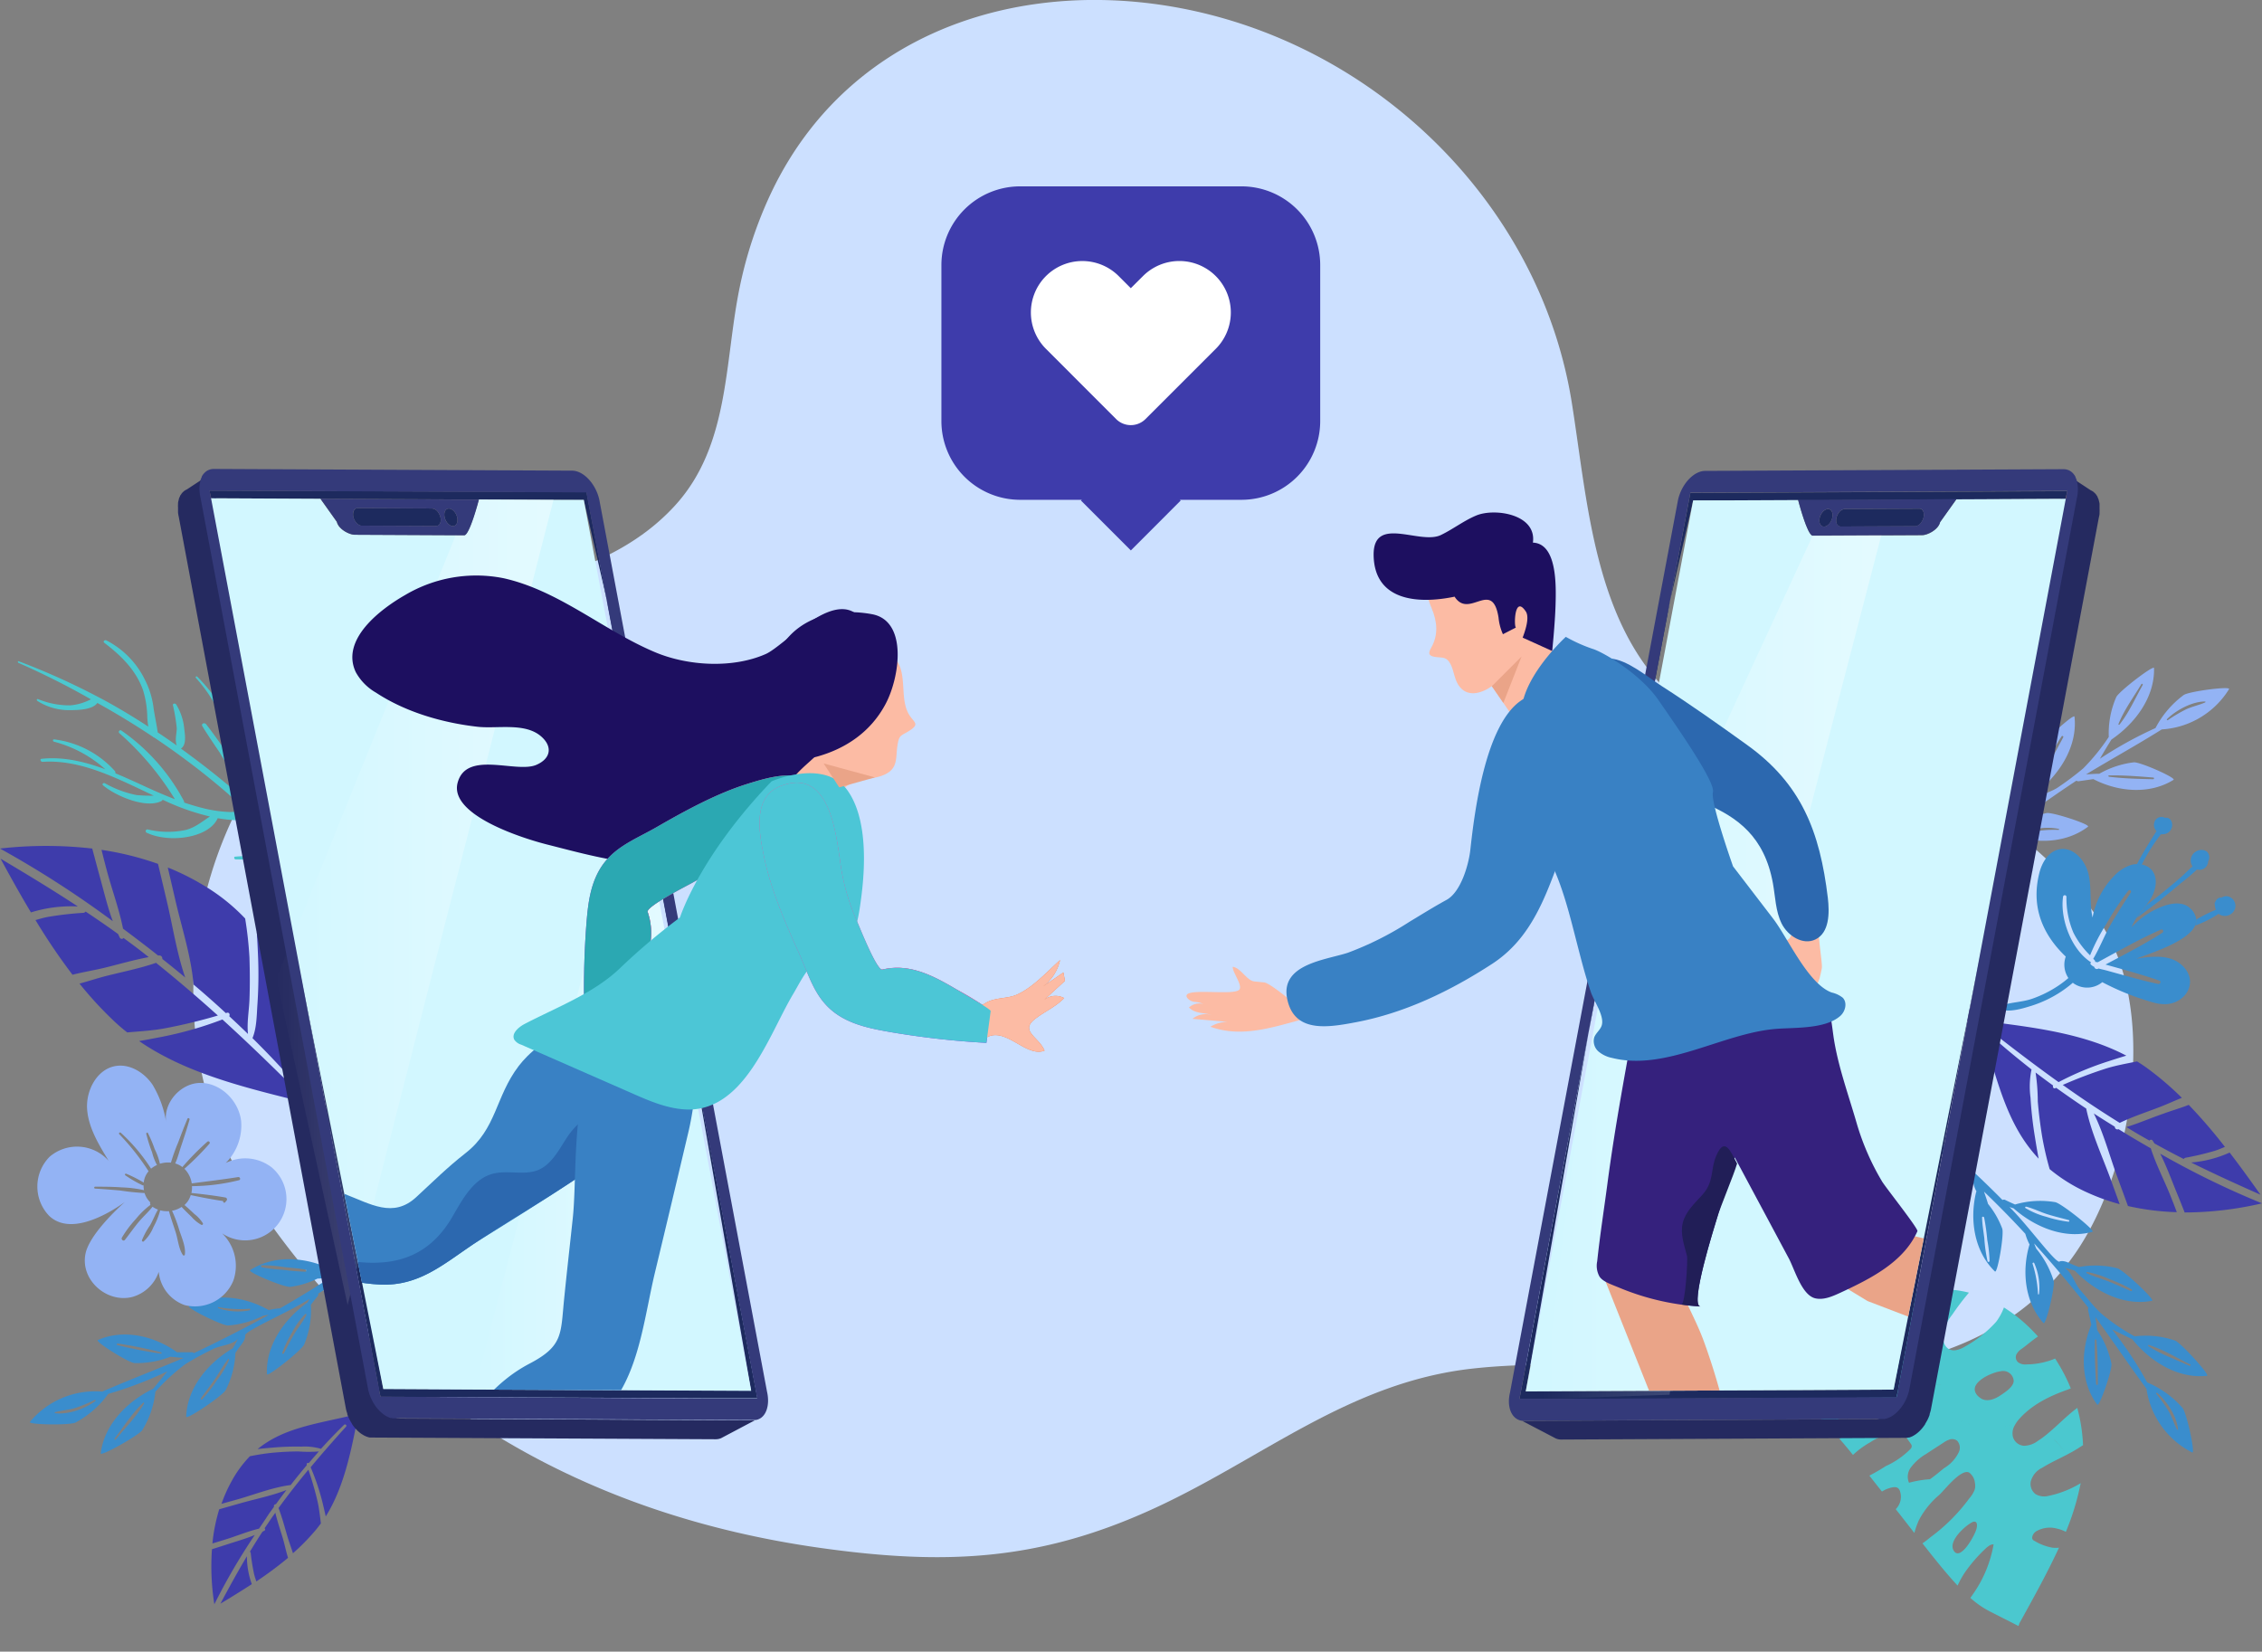<svg id="OBJECTS" xmlns="http://www.w3.org/2000/svg" xmlns:xlink="http://www.w3.org/1999/xlink" viewBox="0 0 463.26 338.29"><rect x="0" y="0" width="463.26" height="338.29" fill="#808080" stroke="none"/><defs><style>.cls-1{fill:none;}.cls-2{fill:#cce0ff;}.cls-3{fill:url(#New_Gradient_Swatch_1);}.cls-4{fill:#4bc8cf;}.cls-5{fill:#3a8dcd;}.cls-6{fill:#93b3f4;}.cls-7{fill:#3e3cab;}.cls-8{fill:#e7490b;}.cls-9{fill:#252a60;}.cls-10{fill:#eaa4b0;}.cls-11{fill:#555a78;}.cls-12{fill:#1d2a5e;}.cls-13{fill:#d2f7ff;}.cls-14,.cls-15,.cls-17{fill-rule:evenodd;opacity:0.39;}.cls-14{fill:url(#linear-gradient);}.cls-15{fill:url(#linear-gradient-2);}.cls-16{fill:#343a7a;}.cls-17{fill:url(#linear-gradient-3);}.cls-18{clip-path:url(#clip-path);}.cls-19{fill:url(#linear-gradient-4);}.cls-20{fill:url(#linear-gradient-5);}.cls-21{fill:#3981c4;}.cls-22{fill:#2c68af;}.cls-23{fill:url(#linear-gradient-6);}.cls-24{fill:url(#linear-gradient-7);}.cls-25{fill:#1d0f60;}.cls-26{fill:#fcbba4;}.cls-27{fill:url(#linear-gradient-8);}.cls-28{fill:url(#linear-gradient-9);}.cls-29{fill:#2ba8b2;}.cls-30{fill:#4cc6d6;}.cls-31{fill:#eaa488;}.cls-32{fill:#e8713f;}.cls-33{fill:url(#linear-gradient-10);}.cls-34{fill:url(#linear-gradient-11);}.cls-35{clip-path:url(#clip-path-2);}.cls-36{fill:#fff;}.cls-37{fill:#35217d;}.cls-38{fill:#211e57;}.cls-39{fill:url(#linear-gradient-12);}.cls-40{fill:url(#linear-gradient-13);}</style><linearGradient id="New_Gradient_Swatch_1" x1="113.66" y1="237.34" x2="117.47" y2="240.3" gradientTransform="matrix(0.97, 0.23, -0.23, 0.97, 62.23, -55.37)" gradientUnits="userSpaceOnUse"><stop offset="0" stop-color="#e386c8"/><stop offset="1" stop-color="#e3ccdd"/></linearGradient><linearGradient id="linear-gradient" x1="82.34" y1="256.48" x2="139.09" y2="256.48" gradientUnits="userSpaceOnUse"><stop offset="0" stop-color="#fff" stop-opacity="0"/><stop offset="1" stop-color="#fff"/></linearGradient><linearGradient id="linear-gradient-2" x1="97.2" y1="221.52" x2="136.55" y2="221.52" xlink:href="#linear-gradient"/><linearGradient id="linear-gradient-3" x1="-219.11" y1="269.47" x2="-149.69" y2="269.47" gradientTransform="translate(535.15 -71.7)" xlink:href="#linear-gradient"/><clipPath id="clip-path" transform="translate(-25.74 -71.7)"><path class="cls-1" d="M259.62,356.58l-114.89-.17-21.79-.1-18.7-.1L99.1,330.48,85.75,263.69l-18-89.94,24.78.12,8.6,0-9.77,0,3.35,4.72c.35,1.53,2.57,2.64,3.67,2.64l20.66.1h1.76c1.1,0,3-7.32,3-7.32l15.29.07,86.25,0Z"/></clipPath><linearGradient id="linear-gradient-4" x1="238.51" y1="27.31" x2="271.35" y2="27.31" gradientTransform="matrix(0.74, -0.67, 0.67, 0.74, -161.24, 470.33)" gradientUnits="userSpaceOnUse"><stop offset="0" stop-color="#efc33b"/><stop offset="0.23" stop-color="#eec03a"/><stop offset="0.43" stop-color="#edb537"/><stop offset="0.62" stop-color="#eaa332"/><stop offset="0.81" stop-color="#e68a2b"/><stop offset="0.99" stop-color="#e06922"/><stop offset="1" stop-color="#e06721"/></linearGradient><linearGradient id="linear-gradient-5" x1="238.92" y1="33.09" x2="272.26" y2="33.09" gradientTransform="matrix(0.74, -0.67, 0.67, 0.74, -161.24, 470.33)" gradientUnits="userSpaceOnUse"><stop offset="0" stop-color="#e06721"/><stop offset="0.01" stop-color="#e06922"/><stop offset="0.19" stop-color="#e68a2b"/><stop offset="0.38" stop-color="#eaa332"/><stop offset="0.57" stop-color="#edb537"/><stop offset="0.77" stop-color="#eec03a"/><stop offset="1" stop-color="#efc33b"/></linearGradient><linearGradient id="linear-gradient-6" x1="170.04" y1="145.18" x2="203.44" y2="145.18" gradientTransform="matrix(0.02, -1, 1, 0.02, -52.43, 575.85)" xlink:href="#linear-gradient-4"/><linearGradient id="linear-gradient-7" x1="170.46" y1="151.06" x2="204.37" y2="151.06" gradientTransform="matrix(0.02, -1, 1, 0.02, -52.43, 575.85)" xlink:href="#linear-gradient-5"/><linearGradient id="linear-gradient-8" x1="248.77" y1="235.63" x2="309.87" y2="235.63" gradientTransform="translate(-171.89 123.9) rotate(-19.03)" gradientUnits="userSpaceOnUse"><stop offset="0" stop-color="#8734e0"/><stop offset="0.06" stop-color="#9538d7"/><stop offset="0.23" stop-color="#b640c1"/><stop offset="0.41" stop-color="#cf47b0"/><stop offset="0.59" stop-color="#e14ba4"/><stop offset="0.78" stop-color="#ec4e9d"/><stop offset="1" stop-color="#ef4f9b"/></linearGradient><linearGradient id="linear-gradient-9" x1="252.09" y1="240.84" x2="306.42" y2="240.84" gradientTransform="translate(-171.89 123.9) rotate(-19.03)" gradientUnits="userSpaceOnUse"><stop offset="0" stop-color="#ef4f9b"/><stop offset="0.22" stop-color="#ec4e9d"/><stop offset="0.41" stop-color="#e14ba4"/><stop offset="0.59" stop-color="#cf47b0"/><stop offset="0.77" stop-color="#b640c1"/><stop offset="0.94" stop-color="#9538d7"/><stop offset="1" stop-color="#8734e0"/></linearGradient><linearGradient id="linear-gradient-10" x1="300.89" y1="244.58" x2="361.99" y2="244.58" gradientTransform="translate(44.35 638.9) rotate(-103.53)" xlink:href="#linear-gradient-8"/><linearGradient id="linear-gradient-11" x1="304.21" y1="249.78" x2="358.54" y2="249.78" gradientTransform="translate(44.35 638.9) rotate(-103.53)" xlink:href="#linear-gradient-9"/><clipPath id="clip-path-2" transform="translate(-25.74 -71.7)"><path class="cls-1" d="M232.29,356.69l140.76-.17,21.8-.1,18.7-.1,5.14-25.73L432,263.8l18-89.94-24.78.12-8.61,0,9.78,0-3.35,4.71c-.35,1.54-2.58,2.65-3.67,2.65l-20.67.1H397c-1.1,0-3-7.32-3-7.32l-15.29.07-112.13,0Z"/></clipPath><linearGradient id="linear-gradient-12" x1="264.73" y1="415.68" x2="258.21" y2="398.43" gradientTransform="translate(-74.41 577.08) rotate(-78.9)" gradientUnits="userSpaceOnUse"><stop offset="0" stop-color="#696af7"/><stop offset="1" stop-color="#7fbbf7"/></linearGradient><linearGradient id="linear-gradient-13" x1="241.94" y1="493.74" x2="235.42" y2="476.48" gradientTransform="translate(489.85 903.82) rotate(-156.27)" xlink:href="#linear-gradient-12"/></defs><title>4</title><path class="cls-2" d="M461.26,301.58c2.27-12.21,1.89-25-2.17-34.86-6.22-15-24-28.41-37.94-35.56-15.22-7.81-36.14-4-49.44-14-19.36-14.5-20.58-41.22-24.08-63.08-5.84-36.37-33.33-66.4-68.1-77.64-36.66-11.84-78.46-2-95.91,34.87a85.65,85.65,0,0,0-6.36,19.09c-3.22,15.45-2,32.65-13.42,45-13.2,14.29-32.49,15.53-49.11,23C68.83,219.09,50.37,277.58,79,319.34c27.52,40.08,67,62.72,114.91,69.43,25.38,3.55,44.5,2.64,67.63-7.86,22.68-10.3,40.37-26.15,66-28.92,21.88-2.36,43.84,1.68,65.78,1.22,21.4-.44,42.81-5.29,56.21-23.11C455.12,322.78,459.24,312.42,461.26,301.58Z" transform="translate(-25.74 -71.7)"/><path class="cls-3" d="M123.59,209.9q-3.54-6.12-6.71-12.4l-.78.33Q119.67,204,123.59,209.9Z" transform="translate(-25.74 -71.7)"/><path class="cls-4" d="M439.21,404.47h0l0,.07.09-.32,0,0v0s0,0,0,0c3-5.43,5.8-10.48,8.12-15.52a6.26,6.26,0,0,1-1.34,0,10.66,10.66,0,0,1-3.67-1.39.72.72,0,0,1-.49-.66,1.81,1.81,0,0,1,1.05-1.42,5.51,5.51,0,0,1,4-.45,8.1,8.1,0,0,1,1.86.67,51.19,51.19,0,0,0,2.72-8.5c-.07-.33-.14-.65-.23-1,.09.32.16.64.23,1,.11-.48.23-1,.32-1.46l-.58.33h0a20.77,20.77,0,0,1-6.31,2.33,3.5,3.5,0,0,1-2.34-.41,2.63,2.63,0,0,1-1-2.58,4.34,4.34,0,0,1,2.33-2.82c1.6-1,3.25-1.74,4.88-2.59h0c.88-.46,1.75-.93,2.61-1.48.3-.2.6-.39.89-.56a35,35,0,0,0-1.18-7.64c-2.19,1.61-4.13,3.7-6.26,5.43h0a19.22,19.22,0,0,1-1.82,1.33,4.9,4.9,0,0,1-2.77,1,2.52,2.52,0,0,1-2.31-1.76,3.14,3.14,0,0,1,.33-2.39,6.55,6.55,0,0,1,.94-1.34c2.66-3,6.28-4.72,9.88-6l.68-.26a33.76,33.76,0,0,0-2.51-5c-.23-.37-.46-.76-.71-1.13a9,9,0,0,1-1.25.48,15.79,15.79,0,0,1-4.63.73,2.45,2.45,0,0,1-1.71-.45,1.39,1.39,0,0,1-.32-1.61,3.35,3.35,0,0,1,1.17-1.2c.75-.54,1.94-1.56,3.24-2.47-.38-.42-.78-.84-1.18-1.25a31.37,31.37,0,0,0-5.79-4.68,11.66,11.66,0,0,1-1.6,2.94A25,25,0,0,1,428,347.6a4.91,4.91,0,0,1-1.64.63,33.06,33.06,0,0,0-1.95,7.16h0a34.08,34.08,0,0,1,1.95-7.16,2.24,2.24,0,0,1-1.5-.21,2.21,2.21,0,0,1-.94-1.18c-.82-2.2.35-4.21,1.7-5.95a52.4,52.4,0,0,1,3.36-4.43c-.62-.16-1.27-.29-1.93-.4-6.23-1-13.79.47-16.08,3.65-1.28,1.77-.72,4.12-1.89,5.77-.76-.42-1.5-.85-2.21-1.28a51.1,51.1,0,0,0-11.13-5c-.62-.19-.88,1.27-.78,1.4.55.74,2.32,1,3.77,1.27a33.85,33.85,0,0,1,8.51,3.2c.49.26,1,.54,1.5.83a6.17,6.17,0,0,1-3.72,1.4l-.59,0a56,56,0,0,0-6.91.51c-6.38,1.31-6.27,5-4.13,8.57a47,47,0,0,1,6.92-2.66A27.1,27.1,0,0,1,410.76,352l.68,0a5.19,5.19,0,0,1,1.77.45,2,2,0,0,1,1,1.06h0a1.85,1.85,0,0,1-.54,2,8,8,0,0,1-3.8,1.37q-6.66,1.26-13.48,2.68l-.49.08c.31.33.64.65,1,.95,1,.9,1.93,1.84,2.86,2.8a45.36,45.36,0,0,1,6.87-2.46,12.15,12.15,0,0,1,5.94-.87c.28,1.32-1.12,2.25-2.41,2.86a64.09,64.09,0,0,1-7.74,3.41q1.44,1.67,2.82,3.38a.86.86,0,0,1,.13-.14,18.25,18.25,0,0,1,3.5-2.52,10.87,10.87,0,0,1,5.45-1.82,2.4,2.4,0,0,1,1.08.21,2.69,2.69,0,0,1,.86.85c.26.34.51.69.76,1.05a1,1,0,0,1,.25.57.91.91,0,0,1-.28.59,16.89,16.89,0,0,1-5.06,3.5,38.46,38.46,0,0,1-3.34,1.94l1.76,2.24c.2.24.39.49.58.73l.24.29a5.92,5.92,0,0,1,2.3-.88,2.26,2.26,0,0,1,.52,0,1,1,0,0,1,.46.17,1.39,1.39,0,0,1,.41.64,3.57,3.57,0,0,1-.87,3.68c1.29,1.63,2.56,3.27,3.81,4.87a17.8,17.8,0,0,1,.93-2.61,17.42,17.42,0,0,1,4.19-5.2c.57-.53,1.63-1.81,2.76-2.9s2.55-2.15,3.38-1.63a3,3,0,0,1,1.15,2.13,2.88,2.88,0,0,1-.06,1.37,6.12,6.12,0,0,1-1.1,1.77,37.17,37.17,0,0,1-7.83,7.86c-.41.31-1.09.91-1.76,1.34,2.52,3.21,4.9,6.19,7.2,8.65a18.69,18.69,0,0,1,1.51-2.72,30.07,30.07,0,0,1,3.86-4.51c.62-.63,1.34-1.28,2-1.2a25.2,25.2,0,0,1-4.09,10c-.19.28-.41.6-.67.95a18.93,18.93,0,0,0,4,2.78l5.45,2.77.43.22Zm.22-13.57c0-.11-.05-.22-.07-.33C439.38,390.68,439.41,390.79,439.43,390.9Zm-1.16-3.72-.12-.28Zm-.3-.7-.18-.38-.15-.3Zm-.54-1.1-.24-.45Zm-6.06-21.5-.13,0,.56.07ZM434,364h0Zm12.46,2.59a13.86,13.86,0,0,1,2.18,2.61A14.18,14.18,0,0,0,446.44,366.6ZM434.11,364l.82-.05-.27,0Zm1.44-.1.59-.06-.38,0Zm1-.11-.16,0c.34,0,.68-.1,1-.15Zm-6.64-.2h-.08l-.49-.14a4,4,0,0,1-.49-.17h0A8.71,8.71,0,0,0,429.87,363.6Zm5.7-11.05a2.16,2.16,0,0,1,2.53,1.91.67.67,0,0,1,0,.2c-.14,1.26-2,2.37-2.93,3-1.11.69-2.62,1.24-3.82.44s-1.48-1.82-1-2.65C431.22,353.91,434.11,352.71,435.57,352.55ZM424.25,357s0-.06,0-.1,0-.33,0-.51C424.25,356.59,424.25,356.79,424.25,357Zm-2.46-1.77h-.05c.57.05,1.14.08,1.72.11-.56,0-1.11-.05-1.66-.1ZM419.2,355a31.65,31.65,0,0,1-4-1.06,31.65,31.65,0,0,0,4,1.06q1.05.12,2.13.21h0Zm5.36,4.18c0-.09-.05-.19-.08-.29a2,2,0,0,1-.05-.26,5.26,5.26,0,0,0,.15.6S424.57,359.16,424.56,359.14Zm.17.45c0,.1.07.19.11.28s0,0,0-.05A1.57,1.57,0,0,1,424.73,359.59Zm.17.42.06.11a.33.33,0,0,0,0-.06Zm.51.84a2.14,2.14,0,0,0,.13.19.6.6,0,0,1-.09-.13Zm.3.39,0,0c.11.13.23.25.34.37l0,0A4,4,0,0,1,425.71,361.24Zm.5.53.26.22-.07-.06Zm.68.53.25.18-.12-.08Zm.37.25a5.54,5.54,0,0,0,.53.3h0l-.38-.2ZM421,374.68a21.37,21.37,0,0,0-4.29.72,3.15,3.15,0,0,1,.28-3,10.41,10.41,0,0,1,3.18-2.87c1.2-.8,2.43-1.58,3.64-2.37a4.64,4.64,0,0,1,1.32-.65,1.65,1.65,0,0,1,1.45.3,2.11,2.11,0,0,1,.32,2.34,7.7,7.7,0,0,1-3,3.25C423.15,373,422.1,373.9,421,374.68Zm10.7,3.49c.51.46,1,.93,1.44,1.4C432.7,379.1,432.22,378.63,431.71,378.17Zm1.58,1.54c.44.46.85.92,1.24,1.38C434.14,380.63,433.73,380.17,433.29,379.71Zm3.78,5c-.08-.14-.16-.29-.25-.43-.29-.5-.62-1-1-1.48C436.3,383.45,436.7,384.09,437.07,384.73Zm-1.31-2.05q-.51-.71-1.08-1.41Q435.25,382,435.76,382.68ZM426,389.5c-1.62-2,2.37-5.41,3.63-6a.81.81,0,0,1,.7-.09c.44.24.33,1.13.08,1.78C429.84,386.77,427.31,391.11,426,389.5Zm12.39-2c.11.28.22.57.31.85C438.63,388.09,438.52,387.8,438.41,387.52Zm.42,1.16c.17.53.33,1.06.46,1.6,0-.17-.08-.33-.13-.49C439.06,389.41,439,389.05,438.83,388.68Zm.61,2.25c.13.6.23,1.19.31,1.79v0h0C439.68,392.13,439.57,391.53,439.44,390.93ZM439,403.27Z" transform="translate(-25.74 -71.7)"/><path class="cls-5" d="M453.45,339.57a.54.54,0,0,0-.07.46c.22,1,.44,2,.67,3-2.18,5.21-2.28,11.69,1.2,16.37.44.59,3.12-7.15,2.91-8.4a19,19,0,0,0-2.91-6.86c-.11-.89-.23-1.78-.36-2.68,3.53,4.86,6.88,9.85,10.45,14.69a17.42,17.42,0,0,0,9.37,13.05c.69.33-1.13-8.12-2-9.14a19.77,19.77,0,0,0-7.22-5.21A79.09,79.09,0,0,0,458.31,344c1.38.66,2.74,1.35,4.12,2,3.62,4.51,9.3,8.15,15.3,7.5.74-.08-5.32-6.76-6.55-7.23a18.49,18.49,0,0,0-8.26-.85,41.58,41.58,0,0,1-6.87-4.7c-1.47-1.35-2.85-3.18-4.16-4.66s-1.7-3.67-3.34-4.7c.6.19,1.22.31,1.82.51l.32.11c4,4.17,9.9,7.28,15.79,6.15.73-.14-5.84-6.3-7.11-6.66a18.34,18.34,0,0,0-7.88-.25l-.85-.34c-.95-.35-2-1.07-3-.84a.61.61,0,0,0-.17.09c-1.15-.16-6.62-7.72-10.18-11.2l.84.27c4.29,3.8,10.4,6.39,16.14,4.8.72-.2-6.32-5.81-7.61-6.07a18.26,18.26,0,0,0-8.24.48c-.67-.3-1.34-.6-2-.93a.6.6,0,0,0-.57,0q-2.39-2.42-4.86-4.76-3.37-3.21-6.9-6.27a77.52,77.52,0,0,0-7.89-6.47c-.64-.42-1.53.38-.92.95,4.54,4.19,9.59,8.15,14.14,12.32l.41.39a5.84,5.84,0,0,0,.76,2.2l-.11-.09c-1.4,5.62-.48,12.2,3.82,16.37.53.52,1.92-7.57,1.5-8.78a18.18,18.18,0,0,0-2.91-5.06c-.21-.73-.46-1.46-.72-2.19,0-.1-.07-.21-.1-.32,2.9,2.79,5.73,5.68,8.46,8.64a11.36,11.36,0,0,0,.86,2.18c-1.62,5.39-1,11.79,2.85,16.1.49.55,2.42-7.43,2.09-8.66a19.18,19.18,0,0,0-3.55-6.56c-.16-.36-.31-.72-.44-1.09l.3.33Q448.28,333,453.45,339.57Zm1.62,6.55c.3,3,.31,6.08.31,9.08,0,.22-.33.2-.35,0-.18-3-.35-6.05-.24-9C454.8,346,455.06,346,455.07,346.12ZM467.55,357c2,1.7,4,4.81,4.26,7.47,0,.11-.15.13-.2.05-.64-1.19-1-2.52-1.69-3.71a30.76,30.76,0,0,0-2.57-3.62A.14.14,0,0,1,467.55,357Zm-1.78-9.83c3,.91,5.76,2.65,8.53,4,.19.09,0,.35-.17.27-2.79-1.29-5.9-2.36-8.46-4.07A.12.12,0,0,1,465.77,347.19Zm-12.61-14.95a19.73,19.73,0,0,1,4.67,1.5,33,33,0,0,1,4.47,2.07c.19.11.05.42-.15.34-1.57-.65-3.09-1.39-4.67-2s-3-1-4.39-1.66A.13.13,0,0,1,453.16,332.24Zm-12.45-13.37c1.46.37,2.85,1.08,4.29,1.54s2.93.8,4.4,1.2a.17.17,0,0,1-.06.34,24.23,24.23,0,0,1-4.5-1,16,16,0,0,1-4.26-1.78A.15.15,0,0,1,440.71,318.87Zm-8.62,2.2a45.42,45.42,0,0,1,.65,4.64,26.8,26.8,0,0,1,.46,4.27.21.21,0,0,1-.42,0,29.79,29.79,0,0,1-.65-4.64c-.17-1.41-.43-2.84-.46-4.26C431.67,320.86,432,320.85,432.09,321.07Zm10.24,9.32a12.24,12.24,0,0,1,1,6.36c0,.11-.2.15-.21,0A24.28,24.28,0,0,0,442,330.5C442,330.33,442.27,330.23,442.33,330.39Z" transform="translate(-25.74 -71.7)"/><path class="cls-6" d="M451,231.59a.6.6,0,0,0,.46.12l3-.43c5,2.6,11.47,3.23,16.42.15.62-.39-6.86-3.7-8.13-3.59a18.9,18.9,0,0,0-7.07,2.34c-.9,0-1.8.08-2.71.13,5.14-3.12,10.39-6,15.5-9.21a17.44,17.44,0,0,0,13.78-8.25c.39-.67-8.19.45-9.28,1.2a19.86,19.86,0,0,0-5.78,6.77,80.94,80.94,0,0,0-11.39,6.29q1.15-2,2.36-3.93c4.79-3.25,8.88-8.6,8.73-14.64,0-.74-7.18,4.75-7.74,5.94a18.54,18.54,0,0,0-1.53,8.16,41.88,41.88,0,0,1-5.24,6.45,60,60,0,0,1-5,3.77c-1.5,1.12-3.79,1.39-5,2.94.24-.58.42-1.19.67-1.77,0-.1.08-.21.13-.31,4.48-3.62,8.07-9.27,7.42-15.23-.08-.74-6.75,5.31-7.22,6.54a18.27,18.27,0,0,0-.89,7.83c-.14.27-.28.54-.41.82-.43.92-1.23,1.93-1.09,2.92a.81.81,0,0,0,.08.18c-.25,1.13-8.23,6-12,9.22l.34-.81c4.14-4,7.22-9.85,6.11-15.7-.14-.73-6.31,5.83-6.68,7.09a18.53,18.53,0,0,0-.2,8.25c-.35.65-.7,1.29-1.09,1.91a.61.61,0,0,0,0,.57c-1.74,1.45-3.45,2.94-5.15,4.45q-3.47,3.11-6.81,6.36a79.23,79.23,0,0,0-7.1,7.33c-.47.6.26,1.56.87,1,4.55-4.18,8.91-8.88,13.45-13.08l.41-.38a5.8,5.8,0,0,0,2.26-.57.94.94,0,0,0-.1.1c5.49,1.86,12.13,1.48,16.63-2.46.56-.49-7.39-2.53-8.62-2.22a18,18,0,0,0-5.29,2.49c-.74.14-1.49.33-2.24.53l-.33.08c3-2.67,6.14-5.25,9.31-7.73a10.9,10.9,0,0,0,2.24-.67c5.24,2.06,11.67,2,16.28-1.51.59-.45-7.2-3-8.45-2.8a19.2,19.2,0,0,0-6.84,3c-.36.13-.74.24-1.12.35l.36-.27Q444,236.21,451,231.59Zm6.66-1.07c3-.05,6.08.19,9.07.44.23,0,.18.35,0,.34-3-.06-6.06-.14-9-.5C457.5,230.78,457.49,230.52,457.65,230.52ZM469.54,219c1.86-1.84,5.13-3.62,7.8-3.62.11,0,.11.16,0,.2-1.24.54-2.59.82-3.84,1.38a31.94,31.94,0,0,0-3.82,2.26A.14.14,0,0,1,469.54,219Zm-9.94,1c1.15-2.88,3.11-5.53,4.7-8.18.11-.17.35,0,.26.19-1.51,2.68-2.83,5.69-4.75,8.1A.12.12,0,0,1,459.6,220Zm-15.94,11.33a19.89,19.89,0,0,1,1.88-4.53,35.55,35.55,0,0,1,2.43-4.29c.12-.17.43,0,.33.19-.78,1.5-1.64,3-2.39,4.49s-1.2,2.91-2,4.23C443.83,231.48,443.63,231.4,443.66,231.28Zm-14.35,11.31c.49-1.42,1.31-2.75,1.89-4.15s1-2.85,1.56-4.28c.07-.19.37-.11.33.08a24.22,24.22,0,0,1-1.4,4.4,16.09,16.09,0,0,1-2.11,4.1A.16.16,0,0,1,429.31,242.59Zm1.49,8.78a45.56,45.56,0,0,1,4.68-.28,26.64,26.64,0,0,1,4.28-.1.21.21,0,0,1,0,.42,30.47,30.47,0,0,1-4.68.27c-1.42,0-2.87.19-4.29.1A.21.21,0,0,1,430.8,251.37Zm10.13-9.45a12.22,12.22,0,0,1,6.42-.5c.11,0,.14.21,0,.21a24.61,24.61,0,0,0-6.35.59C440.84,242.27,440.76,242,440.93,241.92Z" transform="translate(-25.74 -71.7)"/><path class="cls-5" d="M464.39,248.77a4.35,4.35,0,0,0-1-.09c1.21-2.31,2.59-4.53,4-6.75a1.77,1.77,0,0,1-.46-1.7,1.51,1.51,0,0,1,2.08-1.08l.09.06a1.18,1.18,0,0,1,1.18.4,1.89,1.89,0,0,1-1.66,2.95.34.34,0,0,1-.31,0A39.2,39.2,0,0,0,464.39,248.77Zm3.89,7.18c1.42-1.12,2.81-2.26,4.19-3.43a40.5,40.5,0,0,0,3.22-2.73,1.78,1.78,0,0,0,2.28-1.68,1.6,1.6,0,0,0-.28-2,2,2,0,0,0-2.21,0,2.12,2.12,0,0,0-.7,3.05c-.85.71-1.63,1.55-2.43,2.25-1.45,1.25-2.91,2.47-4.4,3.66-.85.68-1.71,1.34-2.58,2-.65.88-1.36,1.71-2,2.61C465.07,258.47,466.69,257.21,468.28,256Zm7.18,5.28a23.57,23.57,0,0,0,4.67-2.37,1.66,1.66,0,0,0,.31.23,2.21,2.21,0,0,0,3-1.17,2,2,0,0,0-1.63-2.66,1.9,1.9,0,0,0-1,.24l-.19.05a1,1,0,0,0-.58.13,1.36,1.36,0,0,0-.63.81.36.36,0,0,0-.07.1.32.32,0,0,0,0,.36,2.58,2.58,0,0,0,.22,1.08,34.2,34.2,0,0,0-4,2,2.55,2.55,0,0,1-.23,1.3Zm-5.82,16.12a7.78,7.78,0,0,1-2.76-.28,53.09,53.09,0,0,1-10.59-4.2,4.87,4.87,0,0,1-5.72.35,3.55,3.55,0,0,1-.31-.23,24.58,24.58,0,0,1-2.51,1.89,24.24,24.24,0,0,1-5.88,2.8c-1.75.55-4,1.24-5.81.93a.55.55,0,0,1-.06-1.08c2-.59,4.05-.6,6-1.29a23.39,23.39,0,0,0,5.29-2.65,21.1,21.1,0,0,0,2.06-1.57,4.92,4.92,0,0,1-.54-4.39c-4.55-4.32-7.23-10-5.4-17.17.54-2.12,1.84-4.31,4-4.79,2.88-.65,5.44,2.26,6.08,5.14s.16,5.94.81,8.82a16.29,16.29,0,0,1,4.37-8.47,8.18,8.18,0,0,1,3.62-2.33,4.85,4.85,0,0,1,1.08-.15,4.35,4.35,0,0,1,1,.09,3.55,3.55,0,0,1,1.93,1c1.54,1.64,1,4.35-.24,6.25-.22.34-.46.68-.71,1-.65.88-1.36,1.71-2,2.61a9.84,9.84,0,0,0-1.06,2,16.42,16.42,0,0,1,6.63-4.38c1.76-.62,3.94-.85,5.3.43a3.65,3.65,0,0,1,1.31,2.3,2.55,2.55,0,0,1-.23,1.3c-1.53,3.44-9.94,5.91-12,6.77,2.31-.34,4.72-.67,6.94,0s4.22,2.75,4,5.08S471.91,277.14,469.64,277.35Zm-1.68-4.8c-2.44-.87-4.93-1.57-7.42-2.29l-3.59-1c3.92-2.08,7.92-4.12,11.64-6.51.37-.24.12-.83-.3-.64-4.43,1.94-8.68,4.39-12.93,6.68l-.54-.08a.29.29,0,0,0-.08-.31l-.3-.33c1.32-2.2,2.24-4.67,3.52-6.91s2.75-4.48,4.18-6.68a.31.31,0,0,0-.51-.35,58.49,58.49,0,0,0-4.52,6.83,40.1,40.1,0,0,0-3.32,6.41,17.47,17.47,0,0,1-3.41-4.63,18,18,0,0,1-1.43-7.39.35.35,0,0,0-.69,0c-.65,4.57,1.7,10.89,5.74,13.46a.3.3,0,0,0,0,.5,2.72,2.72,0,0,0,.65.43.54.54,0,0,0,.78.38l.09-.05c.52.15,1.06.25,1.58.39l3.44.95c2.4.66,4.79,1.32,7.23,1.83C468.16,273.28,468.39,272.7,468,272.55Z" transform="translate(-25.74 -71.7)"/><path class="cls-7" d="M430.9,280.68c.19.57.37,1.13.55,1.69-.94-.55-1.88-1.1-2.82-1.63-2.19-1.23-5.2-2.22-6.44-4.47a.67.67,0,0,1,.56-.92c2.52-.06,5,2.11,7.09,3.36,1.34.8,2.72,1.56,4.09,2.36Zm10.69,15.82a17.05,17.05,0,0,1,.21-5.75c-2.53-2-5-4-7.41-6.14-.37-.34.09-.93.49-.62,4.1,3.2,8.24,6.33,12.46,9.35a63.26,63.26,0,0,1,10.15-4.25c1.18-.38,2.43-.79,3.72-1.17-8.26-4.35-18.06-5.68-27.28-6.85l-3-.39c.19.57.37,1.13.55,1.69,3.28,10.25,5.08,19.58,11.78,26.65-.28-1.48-.53-2.94-.75-4.35A77,77,0,0,1,441.59,296.5Zm19.64,6.05,1.84,1.12q1.44.84,2.88,1.65a.38.38,0,0,1,.65,0c.13.19.25.39.37.58q3,1.67,6,3.19a.6.6,0,0,1,.38-.26,57.94,57.94,0,0,0,6.12-1.46c.66-.22,1.3-.5,1.94-.76A106.5,106.5,0,0,0,474,298c-1.72.68-3.55,1.19-5.21,1.81C466.26,300.68,463.77,301.76,461.23,302.55ZM453,298.76c-2.08-1.38-4.12-2.8-6.15-4.25l-.16.07c-.38.17-.61-.24-.47-.54q-1.81-1.31-3.59-2.67a40.31,40.31,0,0,1,.45,5.9q.3,3.63.9,7.25a64,64,0,0,0,1.53,6.64,33.52,33.52,0,0,0,7.79,4.83,43,43,0,0,0,6.55,2.35l-1.89-5.23C456.26,308.47,454,303.63,453,298.76ZM468.15,308c1.23,2.42,2.18,5,3.19,7.5.62,1.51,1.22,3,1.82,4.54A70.48,70.48,0,0,0,489,318.17,176.89,176.89,0,0,1,468.15,308Zm-1.93-1.1c-1.47-.84-2.93-1.7-4.38-2.56L459.66,303l-.1,0a.53.53,0,0,1-.7-.52c-1.44-.89-2.88-1.79-4.31-2.72,2,4,3.22,8.64,4.74,12.79l2.26,6.17a52.11,52.11,0,0,0,10,1.26c-.44-1.19-.9-2.37-1.37-3.54C468.9,313.3,467.27,310.16,466.22,306.89Zm-18.05-13c3.81,2.71,7.7,5.32,11.69,7.79,2.68-1.3,5.59-2.23,8.36-3.31,1.42-.55,2.88-1.23,4.37-1.82a63.5,63.5,0,0,0-7-6c-.71-.52-1.44-1-2.18-1.46-2.12.44-4.27.81-6.3,1.44A90.91,90.91,0,0,0,448.17,293.93Zm26.27,15.88c4.69,2.33,9.45,4.5,14.25,6.62-2.05-2.9-4.14-5.8-6.32-8.63A23.89,23.89,0,0,1,474.44,309.81Z" transform="translate(-25.74 -71.7)"/><path class="cls-5" d="M65.44,348.85a.56.56,0,0,0-.44-.18H62c-4.59-3.3-10.88-4.85-16.22-2.5-.67.29,6.26,4.64,7.53,4.72a19.13,19.13,0,0,0,7.34-1.3c.89.09,1.79.18,2.69.25-5.53,2.35-11.14,4.49-16.66,6.89a17.4,17.4,0,0,0-14.81,6.2c-.49.6,8.16.72,9.34.14a19.9,19.9,0,0,0,6.7-5.87A80.08,80.08,0,0,0,60,352.59c-.95,1.19-1.92,2.37-2.89,3.56-5.21,2.52-10,7.24-10.74,13.23-.09.74,7.78-3.67,8.51-4.76a18.59,18.59,0,0,0,2.68-7.86,41.53,41.53,0,0,1,6.12-5.64,61,61,0,0,1,5.48-3c1.64-.9,4-.83,5.33-2.2-.32.54-.58,1.12-.91,1.65-.06.1-.12.2-.17.3-5,2.93-9.32,8-9.54,14,0,.75,7.45-4.28,8.08-5.43a18.25,18.25,0,0,0,2-7.62c.17-.25.35-.5.51-.76.56-.84,1.5-1.73,1.5-2.74a.84.84,0,0,0,0-.18c.41-1.09,9-4.72,13.2-7.41-.15.26-.31.51-.46.76-4.66,3.32-8.55,8.71-8.29,14.66,0,.74,7.08-4.86,7.62-6.06a18.37,18.37,0,0,0,1.38-8.14c.44-.59.89-1.17,1.36-1.73a.6.6,0,0,0,.12-.55q2.89-1.8,5.73-3.67,3.89-2.58,7.66-5.32a77.48,77.48,0,0,0,8.07-6.24c.56-.53,0-1.58-.72-1.11-5.1,3.48-10.09,7.51-15.18,11l-.46.31a5.86,5.86,0,0,0-2.32.24l.11-.08c-5.16-2.63-11.79-3.2-16.81.05-.62.4,7,3.57,8.22,3.43a18,18,0,0,0,5.58-1.7c.76,0,1.53-.12,2.3-.21l.33,0c-3.37,2.2-6.82,4.32-10.32,6.31a12.05,12.05,0,0,0-2.31.35c-4.89-2.79-11.26-3.65-16.33-.84-.64.36,6.7,4,8,4a19,19,0,0,0,7.19-2c.38-.07.77-.13,1.16-.18l-.39.22Q73,345.28,65.44,348.85Zm-6.75.1a89.85,89.85,0,0,1-8.91-1.74c-.22,0-.13-.36.09-.33a89.12,89.12,0,0,1,8.86,1.8C58.88,348.72,58.85,349,58.69,349Zm-13.42,9.72c-2.11,1.56-5.6,2.85-8.24,2.47-.11,0-.09-.17,0-.2,1.31-.36,2.68-.44,4-.82a29.22,29.22,0,0,0,4.1-1.69A.14.14,0,0,1,45.27,358.67Zm10,.47c-1.55,2.68-3.88,5-5.83,7.41-.13.16-.34-.06-.22-.22,1.87-2.44,3.61-5.23,5.86-7.34A.12.12,0,0,1,55.25,359.14Zm17.4-8.93a20.2,20.2,0,0,1-2.51,4.21,33.52,33.52,0,0,1-3,3.89c-.14.16-.42-.05-.29-.22,1-1.38,2.05-2.7,3-4.11s1.6-2.7,2.6-3.9C72.51,350,72.69,350.09,72.65,350.21Zm15.82-9.14c-.69,1.34-1.69,2.53-2.47,3.83s-1.43,2.68-2.15,4c-.09.18-.39.06-.32-.13a23.75,23.75,0,0,1,2-4.15,15.88,15.88,0,0,1,2.68-3.76A.16.16,0,0,1,88.47,341.07Zm-.21-8.9a45.92,45.92,0,0,1-4.68-.4,27.41,27.41,0,0,1-4.25-.51c-.25-.06-.18-.4.06-.42a30.69,30.69,0,0,1,4.67.41c1.41.15,2.86.22,4.25.51A.21.21,0,0,1,88.26,332.17Zm-11.38,7.9a12.25,12.25,0,0,1-6.44-.43c-.1,0-.09-.23,0-.21a24.31,24.31,0,0,0,6.37.33C77,339.74,77.05,340,76.88,340.07Z" transform="translate(-25.74 -71.7)"/><path class="cls-4" d="M74.67,214.21a11,11,0,0,1,.49,5.63,10.17,10.17,0,0,1-1.25,2.67,33.36,33.36,0,0,0-7.75-12.19.19.19,0,1,0-.28.25,30.58,30.58,0,0,1,7.63,17c-.56-.76-1.17-1.5-1.68-2.22-1.26-1.77-2.5-3.56-3.85-5.28-.37-.47-1.11-.15-.79.38,1.11,1.83,2.35,3.62,3.56,5.41a26.52,26.52,0,0,0,2.93,4.19,33.25,33.25,0,0,1-.05,3.46c-2.92-2.49-5.93-4.87-9-7.14-.6-.45-1.21-.9-1.83-1.34,1.17-.79.83-2.8.67-4.09A11.47,11.47,0,0,0,61.83,216c-.19-.29-.74-.24-.68.12a36.61,36.61,0,0,1,.79,4.72c0,1.09-.43,2.43,0,3.55-1.29-.91-2.59-1.81-3.9-2.68-.23-1.74-.66-3.53-.89-5.28A17,17,0,0,0,55.45,211a17.84,17.84,0,0,0-7.92-8.13c-.35-.17-.79.22-.42.5,3.54,2.69,6.5,5.65,7.92,9.68a19.64,19.64,0,0,1,.87,5.48,15.88,15.88,0,0,0,.22,2q-4-2.62-8.27-5a145,145,0,0,0-18.24-8.38c-.23-.09-.29.22-.08.32a160.89,160.89,0,0,1,14.84,7.47l-.77.35a10.67,10.67,0,0,1-3.48.88,16.77,16.77,0,0,1-6.59-1.28c-.26-.09-.34.22-.14.37a12,12,0,0,0,6.87,1.89c1.64,0,4.5-.13,5.42-1.47l1.57.88c3.34,1.9,6.62,3.92,9.81,6.05l0,0a.5.5,0,0,0,.3.18c2.13,1.43,4.23,2.9,6.28,4.43a144.43,144.43,0,0,1,12.54,10.43,20.21,20.21,0,0,1-3.28.37,26.16,26.16,0,0,1-5.72-.83c-1.26-.32-2.49-.69-3.72-1.11a.73.73,0,0,0-.1-.41,40.89,40.89,0,0,0-12.73-14.32.34.34,0,0,0-.43.53A58.92,58.92,0,0,1,61.56,235.4c-2-.77-4-1.64-6-2.56s-4.1-1.89-6.19-2.75a.58.58,0,0,0-.18-.55,20,20,0,0,0-12.37-6.4c-.29,0-.33.39,0,.48a25.33,25.33,0,0,1,10.49,5.65c-4.26-1.58-8.62-2.62-13.05-2.15-.43,0-.21.65.21.62,7.93-.53,15.46,3.51,22.77,6.93a30.67,30.67,0,0,1-3.57-.13,21.91,21.91,0,0,1-6.45-2.41c-.31-.16-.67.18-.36.44,2.73,2.27,8.9,4.83,12,3.17a.5.5,0,0,0,.19-.24l.21.1a48.07,48.07,0,0,0,9.47,3.34c-1.56,1-2.93,2.22-4.93,2.75a17.64,17.64,0,0,1-7.78-.1.36.36,0,0,0-.17.7c4.42,2.1,12.6,1.16,14.48-3,2.3.39,5.47.72,7.46-.11q4.2,4,8.11,8.28a34,34,0,0,0-5.34-.43,54.48,54.48,0,0,0-6.65.13c-.34,0-.23.56.11.57,2.33,0,4.66.11,7,.3a53,53,0,0,0,6,.6c.85,0,8.59,10.08,9.38,10.92a5.07,5.07,0,0,0,3.75-2.86c.15-.35-6.51-4.28-7-4.71-7.61-6.48-4-16.34-10.29-23.42a.4.4,0,0,0-.67.45c1.52,2.94,2.94,5.57,3.48,8.73,0,.17,0,.33.08.5a46.1,46.1,0,0,0-5.25-5c-.45-.37-1,.14-.6.53a47.27,47.27,0,0,1,6.08,6.76,19.46,19.46,0,0,1-.28,4.39q-3.24-3.41-6.71-6.64a.71.71,0,0,0-.61-.62h-.07q-1.6-1.47-3.25-2.9a21.7,21.7,0,0,0-.47-10.32c1.42-.84,2-3.2,2.14-4.66A9.76,9.76,0,0,0,75.45,214C75.21,213.52,74.53,213.77,74.67,214.21Z" transform="translate(-25.74 -71.7)"/><path class="cls-6" d="M81.51,310.91a8.85,8.85,0,0,0-9.54-1,10.86,10.86,0,0,0,3.16-8.54c-.46-4.24-4.29-8-8.55-7.86-3.92.14-7.33,4.07-6.84,7.86A21.55,21.55,0,0,0,57,293.9c-1.67-2.48-4.61-4.34-7.56-3.86-3.83.62-6.12,5-5.86,8.82S46,306.19,48,309.47a8.66,8.66,0,0,0-12.07-.87,8.66,8.66,0,0,0-.15,12.1c4.2,4.07,11.64,0,15.53-2.8-2.55,2.26-7.32,7.08-8.05,10.54-1.15,5.45,4.42,10.26,9.63,8.89a8,8,0,0,0,5.36-5.13A8,8,0,0,0,63.53,339a8.48,8.48,0,0,0,10-5,9.25,9.25,0,0,0-2.31-9.69,8.46,8.46,0,0,0,10.29-13.39Zm-6.82,2.52a41,41,0,0,1-9.63,1.22,5.07,5.07,0,0,1-.12,1.4c2.35.24,4.69.52,7,.93a.4.4,0,0,1,.18.66c-.1.11-.19.22-.28.34a.24.24,0,0,1-.4-.17v-.11c-2.23-.33-4.44-.75-6.64-1.22a5,5,0,0,1-.55,1.2,4.89,4.89,0,0,1-.73.84c.71.59,1.38,1.22,2.05,1.85a7.32,7.32,0,0,1,1.72,1.88.24.24,0,0,1-.32.32,7.49,7.49,0,0,1-2-1.63c-.66-.64-1.33-1.28-2-2l0-.06a5.29,5.29,0,0,1-2,.81,27.42,27.42,0,0,1,1.5,4c.48,1.48,1.34,3.38,1.13,4.95a.22.22,0,0,1-.41.11c-.85-1.26-1-3.14-1.45-4.58s-1-2.92-1.4-4.4a5.4,5.4,0,0,1-1.79-.17,15.59,15.59,0,0,1-1.39,3.44,8.37,8.37,0,0,1-2,2.94c-.17.13-.4-.08-.35-.26a15.92,15.92,0,0,1,1.68-3.08c.57-1,1-2.15,1.6-3.19a5.1,5.1,0,0,1-1.11-.58c-.79,1-1.81,1.93-2.67,2.92-1.07,1.25-2,2.62-3,3.88-.29.35-.81-.1-.61-.47a22.26,22.26,0,0,1,2.87-3.83,16.65,16.65,0,0,1,3-2.9.48.48,0,0,1-.05-.5,5.17,5.17,0,0,1-.78-1,4.89,4.89,0,0,1-.39-.91,50.44,50.44,0,0,1-5-.52c-1.72-.15-3.44-.29-5.16-.39a.2.2,0,0,1,0-.39c1.82,0,3.62,0,5.44.14a24.62,24.62,0,0,1,4.6.57,5.55,5.55,0,0,1-.09-1,.26.26,0,0,1-.21,0,25.45,25.45,0,0,1-3.54-2.05.19.19,0,0,1,.19-.32,27,27,0,0,1,3.6,1.82,4.22,4.22,0,0,1,.17-.86,4.28,4.28,0,0,1,.82-1.46,49.2,49.2,0,0,0-6-7.59c-.19-.19.1-.48.31-.3a36.69,36.69,0,0,1,6.2,7.36,4.89,4.89,0,0,1,1.21-.75,10.88,10.88,0,0,1-1-2.59,30.05,30.05,0,0,1-1.2-3.81c0-.2.24-.34.34-.15a26.35,26.35,0,0,1,1.39,3.29,12.71,12.71,0,0,1,1.07,3,5.56,5.56,0,0,1,2.26-.23,37.63,37.63,0,0,1,1.47-4.1c.61-1.64,1.24-3.28,1.92-4.9.11-.24.49-.06.42.18-.5,1.75-1.06,3.48-1.64,5.2-.42,1.21-.75,2.59-1.3,3.79a3.56,3.56,0,0,1,.62.23,4.26,4.26,0,0,1,.85.51,54.89,54.89,0,0,1,5.13-5.21.3.3,0,0,1,.42.42,56.55,56.55,0,0,1-5.13,5.14,5.35,5.35,0,0,1,1.5,3c3.17-.43,6.34-.79,9.5-1.3C74.92,312.74,75.1,313.33,74.69,313.43Z" transform="translate(-25.74 -71.7)"/><path class="cls-7" d="M88.8,297.69c-.14-.69-.28-1.38-.41-2.06,1,.77,2.06,1.55,3.1,2.31,2.39,1.75,5.8,3.33,6.94,6.15a.81.81,0,0,1-.78,1c-3-.28-5.56-3.18-7.88-5-1.46-1.12-3-2.21-4.47-3.34Zm-10.35-20.1c-.14,2.2-.15,4.69-1,6.74,2.7,2.67,5.33,5.42,7.85,8.26a.46.46,0,0,1-.66.65c-4.37-4.33-8.8-8.59-13.35-12.73a75,75,0,0,1-12.52,3.58c-1.44.27-3,.59-4.54.84,9.11,6.28,20.44,9.21,31.12,11.88l3.5.88c-.14-.69-.28-1.38-.41-2.06-2.41-12.51-3.23-23.74-10.11-33,.12,1.77.2,3.52.27,5.21A90.22,90.22,0,0,1,78.45,277.59ZM56.2,267.74c-.66-.53-1.33-1.06-2-1.57-1.05-.8-2.1-1.58-3.16-2.35a.45.45,0,0,1-.77-.08c-.12-.24-.23-.49-.35-.74-2.19-1.58-4.41-3.1-6.64-4.59a.69.69,0,0,1-.49.26,68,68,0,0,0-7.39.86c-.8.16-1.6.4-2.39.62a124.9,124.9,0,0,0,7.58,11.2c2.13-.55,4.35-.9,6.39-1.39C50,269.23,53.1,268.31,56.2,267.74Zm9.17,5.61q3.38,2.85,6.63,5.86l.21-.07c.47-.14.68.37.48.7,1.29,1.2,2.58,2.41,3.84,3.64-.25-2.28.21-4.74.3-7,.11-2.88.09-5.77,0-8.65a76.22,76.22,0,0,0-.88-8,39.32,39.32,0,0,0-8.48-6.77,49.67,49.67,0,0,0-7.37-3.68q.75,3.21,1.49,6.41C62.88,261.47,64.89,267.49,65.37,273.35Zm-16.54-13c-1.11-3-1.85-6.23-2.7-9.26-.51-1.86-1-3.72-1.5-5.59a83.45,83.45,0,0,0-18.89,0A208.09,208.09,0,0,1,48.83,260.37Zm2.11,1.56q2.41,1.8,4.79,3.63c.8.61,1.59,1.24,2.38,1.87l.13,0a.62.62,0,0,1,.74.7q2.37,1.88,4.69,3.8c-1.73-5-2.57-10.61-3.78-15.69l-1.79-7.58a61.37,61.37,0,0,0-11.57-2.87c.36,1.45.73,2.91,1.12,4.35C48.69,254,50.17,258,50.94,261.93ZM70.36,279.7C66.25,276,62,272.37,57.7,268.91c-3.33,1.15-6.88,1.84-10.29,2.71-1.75.45-3.56,1.05-5.39,1.54a76.56,76.56,0,0,0,7.41,8c.77.7,1.56,1.38,2.37,2,2.54-.22,5.12-.36,7.61-.82A109.07,109.07,0,0,0,70.36,279.7ZM41.68,257.36c-5.18-3.4-10.47-6.61-15.82-9.78,2,3.7,4.06,7.4,6.22,11A27.84,27.84,0,0,1,41.68,257.36Z" transform="translate(-25.74 -71.7)"/><path class="cls-7" d="M99.16,361.23l-1.23.3c.44-.64.88-1.27,1.3-1.91,1-1.48,1.84-3.56,3.5-4.31a.48.48,0,0,1,.62.44c-.09,1.79-1.75,3.4-2.75,4.84-.63.9-1.24,1.83-1.87,2.75C98.87,362.63,99,361.93,99.16,361.23ZM87.42,368a11.8,11.8,0,0,1,4.06.45q2.28-2.53,4.72-4.91c.26-.25.65.11.41.37-2.47,2.73-4.9,5.49-7.25,8.32a46.34,46.34,0,0,1,2.47,7.38c.2.86.43,1.77.62,2.69,3.51-5.61,5-12.45,6.28-18.91.14-.71.28-1.41.43-2.11l-1.23.3c-7.4,1.77-14.09,2.56-19.43,6.92,1-.12,2.1-.22,3.11-.3A53.63,53.63,0,0,1,87.42,368Zm-5.3,13.55c-.29.41-.59.82-.88,1.24q-.67,1-1.32,1.95a.27.27,0,0,1,0,.46l-.43.23c-.89,1.35-1.74,2.72-2.57,4.09a.39.39,0,0,1,.17.28,40.72,40.72,0,0,0,.71,4.4c.12.47.28.94.44,1.41a75.3,75.3,0,0,0,6.49-4.83c-.39-1.25-.66-2.57-1-3.78C83.18,385.15,82.55,383.34,82.12,381.5Zm3.11-5.63q1.62-2.08,3.33-4.11s0-.09,0-.13c-.1-.27.21-.41.41-.3.68-.8,1.37-1.6,2.07-2.39a29.16,29.16,0,0,1-4.18,0c-1.73,0-3.45.1-5.17.25a46.87,46.87,0,0,0-4.77.73,23.56,23.56,0,0,0-3.82,5.25,29.54,29.54,0,0,0-2,4.5l3.79-1.06C78.2,377.68,81.74,376.32,85.23,375.87ZM77.92,386.1c-1.78.74-3.67,1.28-5.47,1.86q-1.64.54-3.3,1.05a49.52,49.52,0,0,0,.49,11.28A125.25,125.25,0,0,1,77.92,386.1Zm.87-1.3c.68-1,1.36-2,2-3l1.06-1.47,0-.08a.38.38,0,0,1,.4-.46c.71-1,1.42-1.94,2.15-2.9-3,1.17-6.27,1.82-9.28,2.67l-4.48,1.27a35.93,35.93,0,0,0-1.4,7c.85-.25,1.71-.51,2.56-.78C74.13,386.35,76.43,385.36,78.79,384.8ZM88.9,372.73q-3.18,3.82-6.12,7.85c.78,2,1.29,4.06,1.9,6.07.31,1,.72,2.1,1.06,3.19a44.6,44.6,0,0,0,4.57-4.65c.41-.47.79-1,1.15-1.46-.2-1.52-.35-3.06-.69-4.53A66.35,66.35,0,0,0,88.9,372.73ZM76.31,390.45c-1.9,3.19-3.68,6.43-5.43,9.72,2.16-1.3,4.32-2.63,6.43-4A16.72,16.72,0,0,1,76.31,390.45Z" transform="translate(-25.74 -71.7)"/><path class="cls-1" d="M106.06,362.21l-.25-.06.25.06Z" transform="translate(-25.74 -71.7)"/><path class="cls-1" d="M106.62,362.26l-.42,0h0Z" transform="translate(-25.74 -71.7)"/><path class="cls-1" d="M67.85,168.31l.08-.07,0,0S67.86,168.29,67.85,168.31Z" transform="translate(-25.74 -71.7)"/><polygon class="cls-1" points="120.11 100.86 43.3 100.49 120.11 100.86 120.11 100.86"/><path class="cls-1" d="M180.49,362.57l.14,0Z" transform="translate(-25.74 -71.7)"/><polygon class="cls-1" points="42.93 100.48 42.93 100.48 42.93 100.48 42.93 100.48"/><path class="cls-1" d="M104.76,361.73h0l-.23-.14h0Z" transform="translate(-25.74 -71.7)"/><path class="cls-1" d="M105.18,361.93h0l-.24-.11h0Z" transform="translate(-25.74 -71.7)"/><path class="cls-1" d="M105.61,362.09h0l-.26-.09h0Z" transform="translate(-25.74 -71.7)"/><path class="cls-1" d="M104.35,361.47h0l-.22-.16h0Z" transform="translate(-25.74 -71.7)"/><path class="cls-1" d="M66.74,170s0,0,0,.06a.93.93,0,0,0,0-.13h0A.19.19,0,0,1,66.74,170Z" transform="translate(-25.74 -71.7)"/><path class="cls-1" d="M66.49,171.7a.57.57,0,0,1,0-.13s0,0,0,.07Z" transform="translate(-25.74 -71.7)"/><path class="cls-1" d="M102.4,359.45h0l-.09-.13h0Z" transform="translate(-25.74 -71.7)"/><path class="cls-1" d="M67,169.35a.41.41,0,0,1,0-.09l0,0S67,169.33,67,169.35Z" transform="translate(-25.74 -71.7)"/><polygon class="cls-1" points="68.99 102.18 44.22 102.06 68.99 102.18 68.99 102.18"/><polygon class="cls-1" points="144.16 286.39 77.93 286.07 77.93 286.07 144.16 286.39 144.16 286.39"/><polygon class="cls-1" points="77.66 284.88 77.66 284.88 77.7 285.05 77.93 286.07 77.66 284.88"/><polygon class="cls-1" points="43.37 102.42 42.93 100.48 42.93 100.48 43.37 102.42 43.37 102.42"/><polygon class="cls-8" points="77.7 285.05 77.93 286.07 77.93 286.07 77.93 286.07 77.7 285.05"/><path class="cls-9" d="M180.49,362.57a2.76,2.76,0,0,1-.51.05l-71.81-.36-.42,0h0l-.14,0h0l-.25-.06-.2,0h0l-.25-.08h0l-.17-.08h0l-.24-.11h0l-.18-.09h0l-.23-.14h0l-.18-.12h0l-.22-.16h0a7.38,7.38,0,0,1-1.73-1.86h0l-.09-.13h0a9.48,9.48,0,0,1-1.25-2.95L68.25,173.58A8.46,8.46,0,0,1,68,171.7v-.06s0,0,0-.07a5.67,5.67,0,0,1,.22-1.48l0-.06a.19.19,0,0,0,0-.07h0a4.86,4.86,0,0,1,.26-.61s0,0,0,0l0,0a3.18,3.18,0,0,1,.78-.95s0,0,0,0l0,0A3,3,0,0,1,70,168h0l-6,3.95a3,3,0,0,0-.55.32h0a.74.74,0,0,0-.13.12,2.73,2.73,0,0,0-.34.34c-.05.06-.09.14-.14.21a3.88,3.88,0,0,0-.23.33v0l0,.07a3.49,3.49,0,0,0-.25.59l0,.08a5.86,5.86,0,0,0-.16.69.59.59,0,0,1,0,.13.68.68,0,0,1,0,.14,4.49,4.49,0,0,0,0,.64v.11c0,.23,0,.48,0,.72l0,.23a7,7,0,0,0,.15.88L96.6,360.32a8.52,8.52,0,0,0,.26.9l0,.1a.08.08,0,0,0,0,.05,9.4,9.4,0,0,0,.39.92.61.61,0,0,0,.07.14,8.68,8.68,0,0,0,.48.84l0,.06.06.08a8,8,0,0,0,.48.66l0,0c.17.2.35.39.53.57l.06.07.08.07.16.15.22.18.17.14.23.16.18.11.23.14.18.1.24.11.17.07.26.09.16.05.28.06.14,0,.42,0,70.26.35a2.89,2.89,0,0,0,1.11-.22l7.56-4-.08,0a2.29,2.29,0,0,1-.37.12Z" transform="translate(-25.74 -71.7)"/><polygon class="cls-8" points="43.37 102.42 43.37 102.42 42.93 100.48 42.93 100.48 42.93 100.48 77.66 284.88 77.66 284.88 43.37 102.42"/><polygon class="cls-10" points="150.27 286.42 155.12 286.44 150.27 286.42 150.27 286.42"/><polygon class="cls-10" points="120.11 100.86 155.12 286.44 120.11 100.86 120.11 100.86 120.11 100.86"/><polygon class="cls-11" points="119.56 102.42 119.56 102.42 98.06 102.32 98.06 102.32 119.56 102.42"/><polygon class="cls-11" points="75.42 102.21 92.69 102.29 68.99 102.18 68.99 102.18 75.42 102.21"/><polygon class="cls-11" points="144.16 286.39 144.16 286.39 150.27 286.42 150.27 286.42 144.16 286.39"/><polygon class="cls-11" points="119.56 102.42 129.24 144.45 119.56 102.42 119.56 102.42 119.56 102.42"/><path class="cls-12" d="M103.4,356.58l.27,1.2,66.23.31,6.11,0,4.85,0-35-185.59h0L69,172.19h-.37l.44,1.93Zm-8.67-182.7,23.7.11,5.37,0h0l21.5.1,9.68,42,24.6,140.43-75.34-.37L70,173.76Z" transform="translate(-25.74 -71.7)"/><path class="cls-12" d="M118.5,179.46c.71,0,1.1-.8.87-1.8s-1-1.8-1.7-1.8-1.1.8-.87,1.79S117.79,179.46,118.5,179.46Z" transform="translate(-25.74 -71.7)"/><path class="cls-12" d="M98.1,177.56c.23,1,1,1.81,1.7,1.81l15.26.07c.62,0,1-.61.94-1.43a2.25,2.25,0,0,0-.06-.36,3,3,0,0,0-.45-1,1.71,1.71,0,0,0-1.26-.8L99,175.77a.79.79,0,0,0-.64.3,1.18,1.18,0,0,0-.24.49A2.12,2.12,0,0,0,98.1,177.56Z" transform="translate(-25.74 -71.7)"/><path class="cls-13" d="M179.57,356.58l-34.84-.17-21.79-.1-18.7-.1L99.1,330.48,85.75,263.69l-18-89.94,24.78.12,8.6,0-9.77,0,3.35,4.72c.35,1.53,2.57,2.64,3.67,2.64l20.66.1h1.76c1.1,0,3-7.32,3-7.32l15.29.07,6.21,0L155.81,230l6.48,34.53Z" transform="translate(-25.74 -71.7)"/><path class="cls-14" d="M139.09,174.09l-40,156.39L96.93,339,82.34,272.12l3.41-8.43,33.32-82.36h1.76c1.1,0,3-7.32,3-7.32Z" transform="translate(-25.74 -71.7)"/><polygon class="cls-15" points="136.55 192.86 118.99 284.7 97.2 284.6 130.07 158.34 136.55 192.86"/><path class="cls-16" d="M182.83,356.76,148.47,174c-.75-3.25-3.24-5.89-5.56-5.9l-73.36-.35a2.78,2.78,0,0,0-1.13.23,3,3,0,0,0-.49.29l-.08.07a3.18,3.18,0,0,0-.78.95.41.41,0,0,0,0,.09,4.86,4.86,0,0,0-.26.61.93.93,0,0,1,0,.13,5.67,5.67,0,0,0-.22,1.48.57.57,0,0,0,0,.13,8.46,8.46,0,0,0,.21,1.88l34.36,182.79a9.48,9.48,0,0,0,1.25,2.95l.09.13a7.38,7.38,0,0,0,1.73,1.86l.22.16.18.12.23.14.18.09.24.11.17.08.26.09.2,0,.25.06.14,0,.42,0,73.36.36a2.76,2.76,0,0,0,.51-.05l.14,0a2.29,2.29,0,0,0,.37-.12C182.65,361.77,183.45,359.49,182.83,356.76Zm-79.16,1h0l-.23-1,0-.17L68.67,172.19H69l76.82.37,35,185.59-4.85,0-6.11,0Z" transform="translate(-25.74 -71.7)"/><path class="cls-16" d="M91.38,173.86l3.36,4.72c.35,1.54,2.57,2.65,3.67,2.65l22.42.11c1.1,0,3-7.32,3-7.32h0l-5.37,0-17.27-.08Zm25.42,3.79c-.23-1,.16-1.8.87-1.79s1.48.81,1.7,1.8-.16,1.8-.87,1.8S117,178.65,116.8,177.65Zm-18.71-1.09a1.18,1.18,0,0,1,.24-.49.79.79,0,0,1,.64-.3l15.26.07a1.71,1.71,0,0,1,1.26.8,3,3,0,0,1,.45,1,2.25,2.25,0,0,1,.06.36c.07.82-.32,1.44-.94,1.43l-15.26-.07c-.7,0-1.47-.81-1.7-1.81A2.12,2.12,0,0,1,98.09,176.56Z" transform="translate(-25.74 -71.7)"/><path class="cls-1" d="M411.73,362.32l.25-.06-.25.05Z" transform="translate(-25.74 -71.7)"/><path class="cls-1" d="M411.17,362.37a3,3,0,0,0,.42,0h0A3,3,0,0,1,411.17,362.37Z" transform="translate(-25.74 -71.7)"/><path class="cls-1" d="M449.94,168.42l-.09-.07,0,0Z" transform="translate(-25.74 -71.7)"/><polygon class="cls-1" points="346.19 100.97 423.01 100.6 346.19 100.97 346.19 100.97"/><path class="cls-1" d="M337.29,362.68l-.14,0Z" transform="translate(-25.74 -71.7)"/><polygon class="cls-1" points="423.38 100.59 423.38 100.59 423.38 100.59 423.38 100.59"/><path class="cls-1" d="M413,361.84h0l.23-.14h0Z" transform="translate(-25.74 -71.7)"/><path class="cls-1" d="M412.61,362h0l.24-.11h0Z" transform="translate(-25.74 -71.7)"/><path class="cls-1" d="M412.18,362.2h0l.25-.08h0Z" transform="translate(-25.74 -71.7)"/><path class="cls-1" d="M413.44,361.58h0a1.88,1.88,0,0,0,.23-.16h0Z" transform="translate(-25.74 -71.7)"/><path class="cls-1" d="M451.05,170.14s0,0,0,.06a.5.5,0,0,0,0-.13h0Z" transform="translate(-25.74 -71.7)"/><path class="cls-1" d="M451.29,171.81v-.13s0,0,0,.06A.15.15,0,0,1,451.29,171.81Z" transform="translate(-25.74 -71.7)"/><path class="cls-1" d="M415.39,359.56h0a1.13,1.13,0,0,0,.1-.13h0Z" transform="translate(-25.74 -71.7)"/><path class="cls-1" d="M450.77,169.46l0-.09,0,0Z" transform="translate(-25.74 -71.7)"/><polygon class="cls-1" points="397.31 102.29 422.09 102.17 397.31 102.29 397.31 102.29"/><polygon class="cls-1" points="322.14 286.5 388.37 286.18 388.37 286.18 322.14 286.5 322.14 286.5"/><polygon class="cls-1" points="388.65 284.99 388.65 284.99 388.61 285.16 388.37 286.18 388.65 284.99"/><polygon class="cls-1" points="422.93 102.53 423.38 100.59 423.38 100.59 422.93 102.53 422.93 102.53"/><polygon class="cls-8" points="388.61 285.16 388.37 286.18 388.37 286.18 388.37 286.18 388.61 285.16"/><path class="cls-9" d="M337.29,362.68a3,3,0,0,0,.52.05l71.81-.36a3,3,0,0,0,.42,0h0l.14,0h0l.25-.05.2-.06h0l.25-.08h0l.18-.08h0l.24-.11h0l.18-.09h0l.23-.14h0l.17-.12h0l.22-.16h0a7.54,7.54,0,0,0,1.72-1.86h0l.09-.13h0a9.48,9.48,0,0,0,1.25-2.95l34.36-182.79a8.46,8.46,0,0,0,.21-1.88v-.07s0,0,0-.06a5.67,5.67,0,0,0-.23-1.48s0,0,0-.06l0-.07h0a3.71,3.71,0,0,0-.25-.61l0-.05,0,0a3.18,3.18,0,0,0-.78-1l-.05,0,0,0a2.92,2.92,0,0,0-.48-.29h0l6,3.95a2.73,2.73,0,0,1,.55.32h0l.13.12c.11.11.23.21.34.33l.14.22a2.37,2.37,0,0,1,.22.33l0,0,0,.07a4.55,4.55,0,0,1,.25.59.14.14,0,0,0,0,.07,5,5,0,0,1,.16.69.78.78,0,0,1,0,.14l0,.14c0,.21,0,.42,0,.64v.11a5.9,5.9,0,0,1,0,.72,1.79,1.79,0,0,1,0,.23c0,.29-.08.58-.15.88L421.19,360.43a8.52,8.52,0,0,1-.26.9l0,.1,0,.05a9.35,9.35,0,0,1-.38.92c0,.05-.05.1-.07.14q-.23.43-.48.84l0,.06-.06.08c-.16.23-.32.45-.49.66l0,0c-.17.2-.34.39-.52.57l-.06.07a.27.27,0,0,0-.08.07l-.17.15-.21.18-.18.14-.22.16-.18.11-.23.14-.18.1-.24.11-.18.07-.25.09-.17,0-.28.06-.14,0a3,3,0,0,1-.42,0l-70.26.35a2.8,2.8,0,0,1-1.1-.22l-7.56-3.95.08,0a2.17,2.17,0,0,0,.36.12Z" transform="translate(-25.74 -71.7)"/><polygon class="cls-8" points="422.93 102.53 422.93 102.53 423.38 100.59 423.38 100.59 423.38 100.59 388.65 284.99 388.65 284.99 422.93 102.53"/><polygon class="cls-10" points="316.04 286.53 311.19 286.56 316.04 286.53 316.04 286.53"/><polygon class="cls-10" points="346.19 100.97 311.19 286.56 346.19 100.97 346.19 100.97 346.19 100.97"/><polygon class="cls-11" points="346.75 102.53 346.75 102.53 368.25 102.42 368.25 102.42 346.75 102.53"/><polygon class="cls-11" points="390.88 102.32 373.61 102.4 397.31 102.29 397.31 102.29 390.88 102.32"/><polygon class="cls-11" points="322.14 286.5 322.14 286.5 316.04 286.53 316.04 286.53 322.14 286.5"/><polygon class="cls-11" points="346.75 102.53 337.07 144.56 346.75 102.53 346.75 102.53 346.75 102.53"/><path class="cls-12" d="M448.67,174.23l.45-1.93h-.37l-76.82.37h0l-35,185.59,4.85,0,6.1,0,66.23-.31.28-1.2Zm-.84-.36L413.55,356.32l-75.34.37,24.6-140.43,9.68-42,21.5-.1h0l5.36,0,23.7-.11Z" transform="translate(-25.74 -71.7)"/><path class="cls-12" d="M399.29,179.57c-.72,0-1.11-.8-.88-1.8s1-1.8,1.71-1.8,1.1.8.87,1.79S400,179.57,399.29,179.57Z" transform="translate(-25.74 -71.7)"/><path class="cls-12" d="M419.69,177.67c-.23,1-1,1.81-1.71,1.81l-15.25.07c-.63,0-1-.61-.94-1.43a2.25,2.25,0,0,1,.06-.36,2.65,2.65,0,0,1,.45-1,1.68,1.68,0,0,1,1.26-.8l15.25-.07a.79.79,0,0,1,.65.3,1.21,1.21,0,0,1,.24.48A2.3,2.3,0,0,1,419.69,177.67Z" transform="translate(-25.74 -71.7)"/><path class="cls-13" d="M338.21,356.69l34.84-.17,21.8-.1,18.7-.1,5.14-25.73L432,263.8l18-89.94-24.78.12-8.61,0,9.78,0-3.35,4.71c-.35,1.54-2.58,2.65-3.67,2.65l-20.67.1H397c-1.1,0-3-7.32-3-7.32l-15.29.07-6.21,0L362,230.15l-6.49,34.53Z" transform="translate(-25.74 -71.7)"/><polygon class="cls-17" points="385.46 109 346.51 258.88 341.91 285.67 316.04 286.53 325.36 211.39 333.16 192.1 371.22 109.74 385.46 109"/><path class="cls-16" d="M336.79,362.53a2.17,2.17,0,0,0,.36.12l.14,0a3,3,0,0,0,.52.05l73.36-.36a3,3,0,0,0,.42,0l.14,0,.25-.06.2-.06.25-.08.18-.08.24-.11.18-.09.23-.14.17-.12a1.88,1.88,0,0,0,.23-.16,7.54,7.54,0,0,0,1.72-1.86,1.13,1.13,0,0,0,.1-.13,9.48,9.48,0,0,0,1.25-2.95l34.36-182.79a7.87,7.87,0,0,0,.2-1.88v-.13a5.67,5.67,0,0,0-.23-1.48.5.5,0,0,0,0-.13,3.71,3.71,0,0,0-.25-.61l0-.09a3.18,3.18,0,0,0-.78-1l-.09-.07a2.92,2.92,0,0,0-.48-.29,2.78,2.78,0,0,0-1.13-.23l-73.36.35c-2.33,0-4.81,2.65-5.56,5.9L335,356.87C334.33,359.6,335.14,361.88,336.79,362.53Zm11.09-4.33-6.1,0-4.85,0,35-185.59,76.82-.37h.37L414.39,356.69l0,.17-.24,1h0Z" transform="translate(-25.74 -71.7)"/><path class="cls-16" d="M416.62,174l-17.27.08-5.36,0h0s1.87,7.32,3,7.32l22.42-.11c1.09,0,3.32-1.11,3.67-2.65l3.36-4.72Zm-17.33,5.55c-.72,0-1.11-.8-.88-1.8s1-1.8,1.71-1.8,1.1.8.87,1.79S400,179.57,399.29,179.57Zm20.4-1.9c-.23,1-1,1.81-1.71,1.81l-15.25.07c-.63,0-1-.61-.94-1.43a2.25,2.25,0,0,1,.06-.36,2.65,2.65,0,0,1,.45-1,1.68,1.68,0,0,1,1.26-.8l15.25-.07a.79.79,0,0,1,.65.3,1.21,1.21,0,0,1,.24.48A2.3,2.3,0,0,1,419.69,177.67Z" transform="translate(-25.74 -71.7)"/><g class="cls-18"><path class="cls-19" d="M35.38,331.3c-1.6,0-2.6-2-2.25-3.53a8.11,8.11,0,0,1,2.74-3.86c2.14-2,4.59-5,7.52-5.78a17.92,17.92,0,0,0,4.12-1.27c1.91-1.09,2.91-3.22,4-5.12,1-1.72,2.92-4.25,5.22-3.81,1.71.32,4.13,3.4,4.06,5.12Z" transform="translate(-25.74 -71.7)"/><path class="cls-20" d="M58.94,311.07c2.71.09,4.78,4.37,7.63,5.41.36.13-5.14,7.1-5.75,7.61-3.44-2.61-7.91,1.29-11.58,2.62a81.71,81.71,0,0,1-14.83,3.87,91.43,91.43,0,0,1,20.68-18,9.59,9.59,0,0,1,3.3-1.51A2.59,2.59,0,0,1,58.94,311.07Z" transform="translate(-25.74 -71.7)"/><path class="cls-21" d="M151.65,306.88c.51,1.64-26.63,18.09-29,19.66-6.18,4.16-11.18,8.6-19,8.27-8.35-.36-16.17-3.89-24.16-5.94q-11-2.82-21.91-5.66c1-2.18,1.89-7.13,4.3-8.1,1.77-.71,3.63.58,5.37,1.35,9.22,4.07,19.57-3.87,29.11-.19,5.25,2,9.88,5,14.61.64,3.35-3.09,6.34-6.07,10.08-9,6.43-5,6.11-11.55,10.92-17.87,1.9-2.5,6-6.26,9.47-6.09,4.14.21,4.17,3.32,5.25,6.89C148.33,296.2,150,301.53,151.65,306.88Z" transform="translate(-25.74 -71.7)"/><path class="cls-22" d="M150.84,302.15a3.92,3.92,0,0,0-1.53-1.77c-3-1.43-6.28,2.44-7.62,4.55-1.59,2.48-3.09,5.36-5.83,6.45s-6.21-.06-9.2.73c-4,1.06-6.19,5.23-8.27,8.81-9.38,16.16-27,7.39-40.9,3.82Q68.3,322.39,59.12,320l-1.51,3.21q11,2.85,21.91,5.66c8,2.05,15.81,5.58,24.16,5.94,7.82.33,12.82-4.11,19-8.27,7.2-4.83,14.76-9.11,21.93-14,1.89-1.29,6.16-3.29,7.06-5.58C152.11,305.82,151.66,303.7,150.84,302.15Z" transform="translate(-25.74 -71.7)"/><path class="cls-23" d="M97.36,408.34c-1.13,1.18-3.27.55-4.19-.8a8.33,8.33,0,0,1-1-4.72c0-3-.47-6.85,1-9.6a17.77,17.77,0,0,0,1.93-3.94c.52-2.17-.36-4.4-1-6.55-.57-2-1.12-5.13.81-6.53,1.43-1,5.4-.69,6.62.56Z" transform="translate(-25.74 -71.7)"/><path class="cls-24" d="M98.79,376.78c1.95-1.95,6.56-.5,9.32-1.88.35-.18,1.68,8.75,1.64,9.56-4.34.73-4.56,6.76-6.13,10.41a83.56,83.56,0,0,1-7.47,13.68,92.87,92.87,0,0,1,1.1-27.84,9.87,9.87,0,0,1,1.18-3.5A3,3,0,0,1,98.79,376.78Z" transform="translate(-25.74 -71.7)"/><path class="cls-21" d="M168.29,290.74a60.25,60.25,0,0,1-1.73,13.52q-3.3,14-6.65,27.93c-2,8.27-3,18.19-7.67,25.38-5.72,8.76-15.73,11.23-24.48,15.95q-10.28,5.53-20.56,11c.08,0-3.36-8.73-3.41-9.52.09,1.58,13.43-7.49,14.32-8.53,5.14-5.95,8.79-11.62,16-15.43,7-3.64,6.44-6.08,7.16-13.24.55-5.52,1.18-11,1.77-16.54,1.24-11.57-1.39-36.23,12.6-41.35C165.63,276.32,168.22,283.05,168.29,290.74Z" transform="translate(-25.74 -71.7)"/><path class="cls-25" d="M201.72,198c-5.32-5.64-15.29,5.95-19.16,7.66-6.8,3-16,2.45-22.73-.4-10.55-4.46-19.57-12.57-30.92-15.12a28.54,28.54,0,0,0-20.19,3.43c-5,2.85-13.3,9.1-10.11,15.81a10.88,10.88,0,0,0,4.12,4.18c6.07,4,13.66,6.19,20.84,7,4,.44,9.59-.89,12.91,1.9,2.47,2.08,2.13,4.6-.9,5.9-4.13,1.78-14.33-3.07-16.12,3.67s13.86,11.52,18.31,12.64c8.63,2.19,18,4.9,27.11,3.75,8.38-1.07,12-4.57,18.71-9.29,6.15-4.34,9.68-11.19,15.58-15.33,2.06-1.44,4.17-2.46,5.55-4.66C209.29,211.72,205.12,201.58,201.72,198Z" transform="translate(-25.74 -71.7)"/><path class="cls-26" d="M194.23,236.66a49.47,49.47,0,0,1,5.34-4.25c2.52-1.55,6.22-.85,8.49-2.78,1.43-1.23,1.19-3.07,1.42-4.81.37-2.71.63-2.27,2.47-3.43,2.49-1.57.67-1.72-.33-3.88-1.28-2.78-.48-6.37-1.59-9.31a12,12,0,0,0-6.64-6.39c-5.07-2.22-13.19-2.13-15.25,4.15a20.1,20.1,0,0,0,4.77,20.44c-1.14,1.26-5,4.14-5.14,5.75-.11,1,4.35,6.27,3.25,7A34.67,34.67,0,0,0,194.23,236.66Z" transform="translate(-25.74 -71.7)"/><path class="cls-27" d="M180.73,247.51l-.86.21a44.12,44.12,0,0,0-12.3,4.77c-.86.49-9.58,4.91-9.19,6,1.88,5.44-.27,10.51-2.63,15.58-.37.8-3.28,7.31-3.7,7.3l-6.57-.24a175.26,175.26,0,0,1,.3-19.45c.3-3.9.62-7.8,2.43-11.27,2.65-5.07,7.38-6.63,12.08-9.34,5.67-3.27,12.19-6.83,18.44-8.79,4.62-1.44,12.12-3.8,15,1.75C198.35,242.94,187.4,245.88,180.73,247.51Z" transform="translate(-25.74 -71.7)"/><path class="cls-28" d="M176.92,244.3a18.25,18.25,0,0,0-1.75.63c-3.19,1.35-5.79,3.65-9.16,4.66s-7.34,2.55-9.33,5.7-1,6.91-3.56,10.25c-1.57,2-3.39,4.16-3.6,6.73a24.16,24.16,0,0,0,.49,4.54,5.52,5.52,0,0,1-1.08,4.15c3.2.39,2.91.7,4.5-1.9a48.69,48.69,0,0,0,2.32-5c2.36-5.07,4.51-10.14,2.63-15.58-.47-1.34,12.62-8.15,14.06-8.72a96.14,96.14,0,0,1,10.65-3.05c4-1.07,6.4-2.8,9.81-4.93-1.44.9-3.69.81-5.48,1C183.92,243.14,180.3,243.26,176.92,244.3Z" transform="translate(-25.74 -71.7)"/><path class="cls-29" d="M180.73,247.51l-.86.21a44.12,44.12,0,0,0-12.3,4.77c-.86.49-9.58,4.91-9.19,6,1.88,5.44-.27,10.51-2.63,15.58-.37.8-3.28,7.31-3.7,7.3l-6.57-.24a175.26,175.26,0,0,1,.3-19.45c.3-3.9.62-7.8,2.43-11.27,2.65-5.07,7.38-6.63,12.08-9.34,5.67-3.27,12.19-6.83,18.44-8.79,4.62-1.44,12.12-3.8,15,1.75C198.35,242.94,187.4,245.88,180.73,247.51Z" transform="translate(-25.74 -71.7)"/><path class="cls-30" d="M183.75,231.74s10.88-4.82,15.6,1.91c4,5.69,3.63,15.29,2.78,21.81-.4,3-.9,7.23-2.93,9.71-1.6,2-4.37,2-6.21,3.39-2.28,1.77-3.46,4.51-5,7.06-5,8.56-10.09,24.31-22.33,23.29-3.67-.3-7.13-1.8-10.5-3.29l-22.68-9.95a2.65,2.65,0,0,1-1.4-1c-.67-1.25.8-2.53,2-3.19,6.57-3.44,14.24-6.3,19.61-11.45A130,130,0,0,1,165,259.62S168.85,247.26,183.75,231.74Z" transform="translate(-25.74 -71.7)"/><path class="cls-25" d="M193,226.69c5.85-1.61,11-5,14.07-10.73,2.94-5.45,4.64-17.05-2.7-18.45-6.57-1.24-13.94.12-18.09,5.84-2,2.72-2.12,6.36-4.07,9.08-5.85,8.21-16.17-4.39-21.82,1a2.84,2.84,0,0,0-.72,1.47c-1.82,8.37,11.77,11.32,17.53,12.32A36.72,36.72,0,0,0,193,226.69Z" transform="translate(-25.74 -71.7)"/><polygon class="cls-31" points="179.18 159.23 168.68 156.37 171.87 161.27 179.18 159.23"/><path class="cls-32" d="M228.48,283.89c3.76-1.22,7.63,4.39,11.18,3-1.06-2.69-5-3.94-2.15-6.32,2-1.63,4.32-2.53,6.17-4.44a3.7,3.7,0,0,0-4.14.41l5-4.58c.45-.41.88-1.19.37-1.52-.33-.22-.76,0-1.08.23l-4.51,3.11a9.3,9.3,0,0,0,3.52-5.44c-2.62,2.36-5.6,5.66-8.88,7.1-2,.88-4.57.51-6.49,1.77-.3.2-2,1.06-4.38,2.23a26,26,0,0,0,3.12,5.78A8.4,8.4,0,0,1,228.48,283.89Z" transform="translate(-25.74 -71.7)"/><path class="cls-33" d="M197.64,247c.05.3.09.6.13.88a44.38,44.38,0,0,0,3.56,12.69c.41.91,4,10,5.13,9.73,5.59-1.35,10.44,1.27,15.26,4.11.75.44,7,4,6.91,4.38,0,0-.87,6.51-.87,6.51a171.84,171.84,0,0,1-19.33-2.15c-3.85-.67-7.7-1.37-11-3.5-4.8-3.12-5.9-8-8.14-12.91-2.72-6-5.64-12.8-7-19.21-1-4.73-2.62-12.43,3.18-14.77C194.78,229,196.66,240.18,197.64,247Z" transform="translate(-25.74 -71.7)"/><path class="cls-34" d="M194.08,250.47a17,17,0,0,0,.46,1.8c1,3.3,3.08,6.11,3.76,9.56s1.84,7.56,4.78,9.84,6.79,1.65,9.87,4.52c1.89,1.76,3.81,3.77,6.35,4.23a24.84,24.84,0,0,0,4.56-.06,5.55,5.55,0,0,1,4,1.48c.7-3.15,1-2.84-1.45-4.66a47.55,47.55,0,0,0-4.72-2.79c-4.83-2.84-9.67-5.46-15.26-4.11-1.38.34-6.9-13.34-7.33-14.83a96.71,96.71,0,0,1-2-10.89c-.68-4.13-2.17-6.64-4-10.24.76,1.52.46,3.75.46,5.55C193.6,243.39,193.37,247,194.08,250.47Z" transform="translate(-25.74 -71.7)"/><path class="cls-26" d="M228.48,283.89c3.76-1.22,7.63,4.39,11.18,3-1.06-2.69-5-3.94-2.15-6.32,2-1.63,4.32-2.53,6.17-4.44a3.7,3.7,0,0,0-4.14.41l5-4.58c.45-.41.88-1.19.37-1.52-.33-.22-.76,0-1.08.23l-4.51,3.11a9.3,9.3,0,0,0,3.52-5.44c-2.62,2.36-5.6,5.66-8.88,7.1-2,.88-4.57.51-6.49,1.77-.3.2-2,1.06-4.38,2.23a26,26,0,0,0,3.12,5.78A8.4,8.4,0,0,1,228.48,283.89Z" transform="translate(-25.74 -71.7)"/><path class="cls-30" d="M197.64,247c.05.3.09.6.13.88a44.38,44.38,0,0,0,3.56,12.69c.41.91,4,10,5.13,9.73,5.59-1.35,10.44,1.27,15.26,4.11.75.44,7,4,6.91,4.38,0,0-.87,6.51-.87,6.51a171.84,171.84,0,0,1-19.33-2.15c-3.85-.67-7.7-1.37-11-3.5-4.8-3.12-5.9-8-8.14-12.91-2.72-6-5.64-12.8-7-19.21-1-4.73-2.62-12.43,3.18-14.77C194.78,229,196.66,240.18,197.64,247Z" transform="translate(-25.74 -71.7)"/></g><g class="cls-35"><path class="cls-26" d="M336.91,220.44l-5.64-8.19c-2.22,1.56-5.2,2.38-6.89-.31-.86-1.38-.88-3-1.64-4.34s-1.48-1.17-2.79-1.31-1.93-.49-1.14-1.85c1.55-2.65,1.28-5.41.15-8.11-.93-2.22-1.5-4.25-.41-6.51,2.51-5.22,15.94-10.73,20.2-4.78s4.83,9.36,4.88,20l5.47,8.63Z" transform="translate(-25.74 -71.7)"/><path class="cls-25" d="M312.71,181.05c2.82.32,6.06,1.22,8.11.24,2.49-1.19,4.7-2.94,7.25-4,3.76-1.58,12.43-.29,11.61,5.55,5,.2,4.75,8.91,4.64,12.76s-.69,9.44-.69,9.44l-6.05-2.74c.48-1.27,1.48-4.1.65-5.35-2.44-3.67-2.45,3.52-2,3.27l-2.69,1.38a10.8,10.8,0,0,1-.9-3.43c-1.3-8-6,.43-9-4.26-7.39,1.54-16.41.94-16.58-8.47C307,181.07,309.61,180.7,312.71,181.05Z" transform="translate(-25.74 -71.7)"/><polygon class="cls-31" points="305.53 140.55 311.62 134.46 307.89 143.97 305.53 140.55"/><path class="cls-31" d="M401.63,325.83a76.34,76.34,0,0,0,5.71-6.1c.11-.13,5.79,3.42,6.14,3.61,2.88,1.55,5.69,1.67,8.72,2.72,8.25,2.85,16.23,7.75,23.27,12.84A126.71,126.71,0,0,1,457,348.53c.65.61,7.85,5.16,7.89,5.05l-2,5.54-54.68-20.94-10.91-6.63C399,329.73,399.89,327.67,401.63,325.83Z" transform="translate(-25.74 -71.7)"/><path class="cls-36" d="M462.64,359l-10-3.77,1.8-9.15,10.51,7.55S462.93,361.65,462.64,359Z" transform="translate(-25.74 -71.7)"/><path class="cls-31" d="M353,330.27c5.66-1.76,8-.74,13.5-3l1.8,3.78c1.41,5.43,4.46,10.09,6.4,15.41a131.27,131.27,0,0,1,5.64,20.5,137.23,137.23,0,0,1,2,16.16c0,.71,1.59,9,1.7,9l-5.33,2.66Z" transform="translate(-25.74 -71.7)"/><path class="cls-37" d="M353.32,333.17a4.54,4.54,0,0,1-.47-3.14c.55-5.25,1.38-10.49,2.07-15.72,1.62-12.34,3.9-24.21,6.1-36.41a6.28,6.28,0,0,1,1.41-3.49c1.48-1.42,3.84-1,5.88-.87,4.51.38,9-.73,13.45-1.45s9.21-1,13.34.8c5.34,2.38,5.44,6.05,6.11,10.86.84,6.07,3.13,12.25,4.83,18.18a51.4,51.4,0,0,0,5.12,11.71c.67,1.16,7.49,9.73,7.27,10.23-2.79,6.33-9.58,9.73-15.85,12.64-1.59.73-3.31,1.48-5,1.13-2.83-.58-4.28-5.94-5.51-8.23l-4.77-8.92q-3.15-5.87-6.28-11.73l-3.66,12.55c-.37,1.25-5.67,17.84-3.35,18a51.26,51.26,0,0,1-16.15-3.66C355.57,334.7,354.06,334.25,353.32,333.17Z" transform="translate(-25.74 -71.7)"/><path class="cls-38" d="M377.34,321.31c.7-2.42,3.46-8.87,4.16-11.29-1.34-2.51-2.53-5.6-4.24-1.67-1.31,3-.36,5.33-2.95,8.16-1.58,1.72-3.39,3.41-3.94,5.67s.3,4.54.87,6.76c.2.79-.36,10.07-1.17,9.95,1.3.18,2.61.32,3.92.4C371.67,339.15,377,322.56,377.34,321.31Z" transform="translate(-25.74 -71.7)"/><path class="cls-26" d="M391.86,264.19c1.26-.66,1.22-3.93.92-5.87,1.64-.91,3.42-4,5-5.06,0,10.46,1.3,15.54,1.06,16.81-.54,2.82-.95,4.34-3,3.38s-2.42,2.29-3.94,1.18-2.52,2.5-3.61.7,1.24-5.47,1.24-5.47S387,266.75,391.86,264.19Z" transform="translate(-25.74 -71.7)"/><path class="cls-22" d="M355.46,206.58c3.52.18,7.77,3.83,10.58,5.63,5.93,3.8,11.68,7.88,17.41,12,11.2,8,15,17.79,16.63,31.38.37,3.16.32,7.14-2.54,8.53-2.55,1.24-5.66-.72-6.92-3.26s-1.28-5.48-1.79-8.27c-3.49-19.12-22.07-15.73-33.8-25.86C349.67,222.07,351,206.36,355.46,206.58Z" transform="translate(-25.74 -71.7)"/><path class="cls-21" d="M346.42,202.14s-6.77,6.17-8.63,12.59a41.35,41.35,0,0,0,2.54,27.94c.57,1.15,1.21,2.26,1.84,3.37,3.36,5.94,4.93,12.65,6.62,19.2.84,3.24,1.67,6.5,2.76,9.66.67,2,3,5.1,2.14,7.06-.36.81-1.15,1.39-1.45,2.23a2.82,2.82,0,0,0,.85,2.86,6.21,6.21,0,0,0,2.82,1.34c11,2.75,22.65-5.08,33.55-5.95,3.82-.31,10,.06,13.11-2.6,1.1-.92,1.56-2.75.57-3.78a5.57,5.57,0,0,0-2.26-1.07c-4.84-1.74-9-11.21-12-15.13l-8.21-10.71S376,236,376.55,233.94s-7.48-13.53-11.18-18.88-11.34-9.85-13.53-10.48A32.1,32.1,0,0,1,346.42,202.14Z" transform="translate(-25.74 -71.7)"/><path class="cls-26" d="M313.71,264.11l4.29,9.25c-8.3,2.09-16.67,4.87-25,7-6.41,1.66-12.79,4-19.37,1.64a6.78,6.78,0,0,1,3.54-1l-7.21-.62a4.23,4.23,0,0,1,4.2-.68c-1.73-.68-3.49-.24-4.92-1.64a3.15,3.15,0,0,1,3-.71,5.79,5.79,0,0,0-1.8-.44,2.22,2.22,0,0,1-1.58-.86c-1.44-2.34,9.92-.21,10.75-1.73.54-1-1.46-3.46-1.41-4.6,1.7.23,2.88,2.86,4.45,3l2.09.21c1.27.34,4.81,3.28,4.81,3.28Z" transform="translate(-25.74 -71.7)"/><path class="cls-21" d="M349.64,236.68c2.17-5.06,4.14-10.87,2.21-15.86-2.33-6-9.22-9.53-14.79-5.5-7.1,5.14-9.31,22.34-10.19,30.42-.33,3-1.92,8.7-4.92,10.3l-.15.08c-2.42,1.33-4.89,2.87-7.4,4.38a64.78,64.78,0,0,1-12.61,6.34c-4.52,1.49-13.86,2.3-12.44,9.41s8.37,5.91,14.16,4.81c10-1.9,19.32-6.41,27.82-11.94,10-6.52,12-18,16.46-28.25C348.36,239.56,349,238.15,349.64,236.68Z" transform="translate(-25.74 -71.7)"/><polygon class="cls-36" points="353.39 322.35 348.1 310.84 356.61 311.44 362.87 321.5 353.39 322.35"/><path class="cls-39" d="M376.68,391.7c.07-.5.8-.64,1.21-.34a2.13,2.13,0,0,1,.65,1.33,2.44,2.44,0,0,0,.59,1.36c.77.71,2.09.06,2.56-.87a21.78,21.78,0,0,0,.81-3c.18-.53,3.47-3,3.77-2.28.13.28,5.69,13,5.69,13L365.34,410a.77.77,0,0,1-.75-1.31l8.82-9.13Z" transform="translate(-25.74 -71.7)"/><path class="cls-40" d="M459.81,360.83c-.47-.18-.45-.92-.07-1.25a2.09,2.09,0,0,1,1.44-.35,2.44,2.44,0,0,0,1.46-.28c.85-.59.51-2-.3-2.69a21.5,21.5,0,0,0-2.78-1.45c-.48-.29-2.15-4-1.4-4.18l13.92-2.71,3.05,28a.77.77,0,0,1-1.44.45l-7-10.61Z" transform="translate(-25.74 -71.7)"/></g><path class="cls-7" d="M280,109.87H234.67A16.13,16.13,0,0,0,218.54,126v31.94a16.13,16.13,0,0,0,16.13,16.13H247.3l-.17.16,10.21,10.21,10.2-10.21-.16-.16H280a16.13,16.13,0,0,0,16.12-16.13V126A16.13,16.13,0,0,0,280,109.87Z" transform="translate(-25.74 -71.7)"/><path class="cls-36" d="M259.82,128.25l-2.49,2.48-2.48-2.48a10.54,10.54,0,0,0-14.9,0h0a10.54,10.54,0,0,0,0,14.9l2.49,2.49,11.89,11.9a4.26,4.26,0,0,0,6,0l11.91-11.9,2.49-2.49a10.54,10.54,0,0,0,0-14.9h0A10.54,10.54,0,0,0,259.82,128.25Z" transform="translate(-25.74 -71.7)"/></svg>